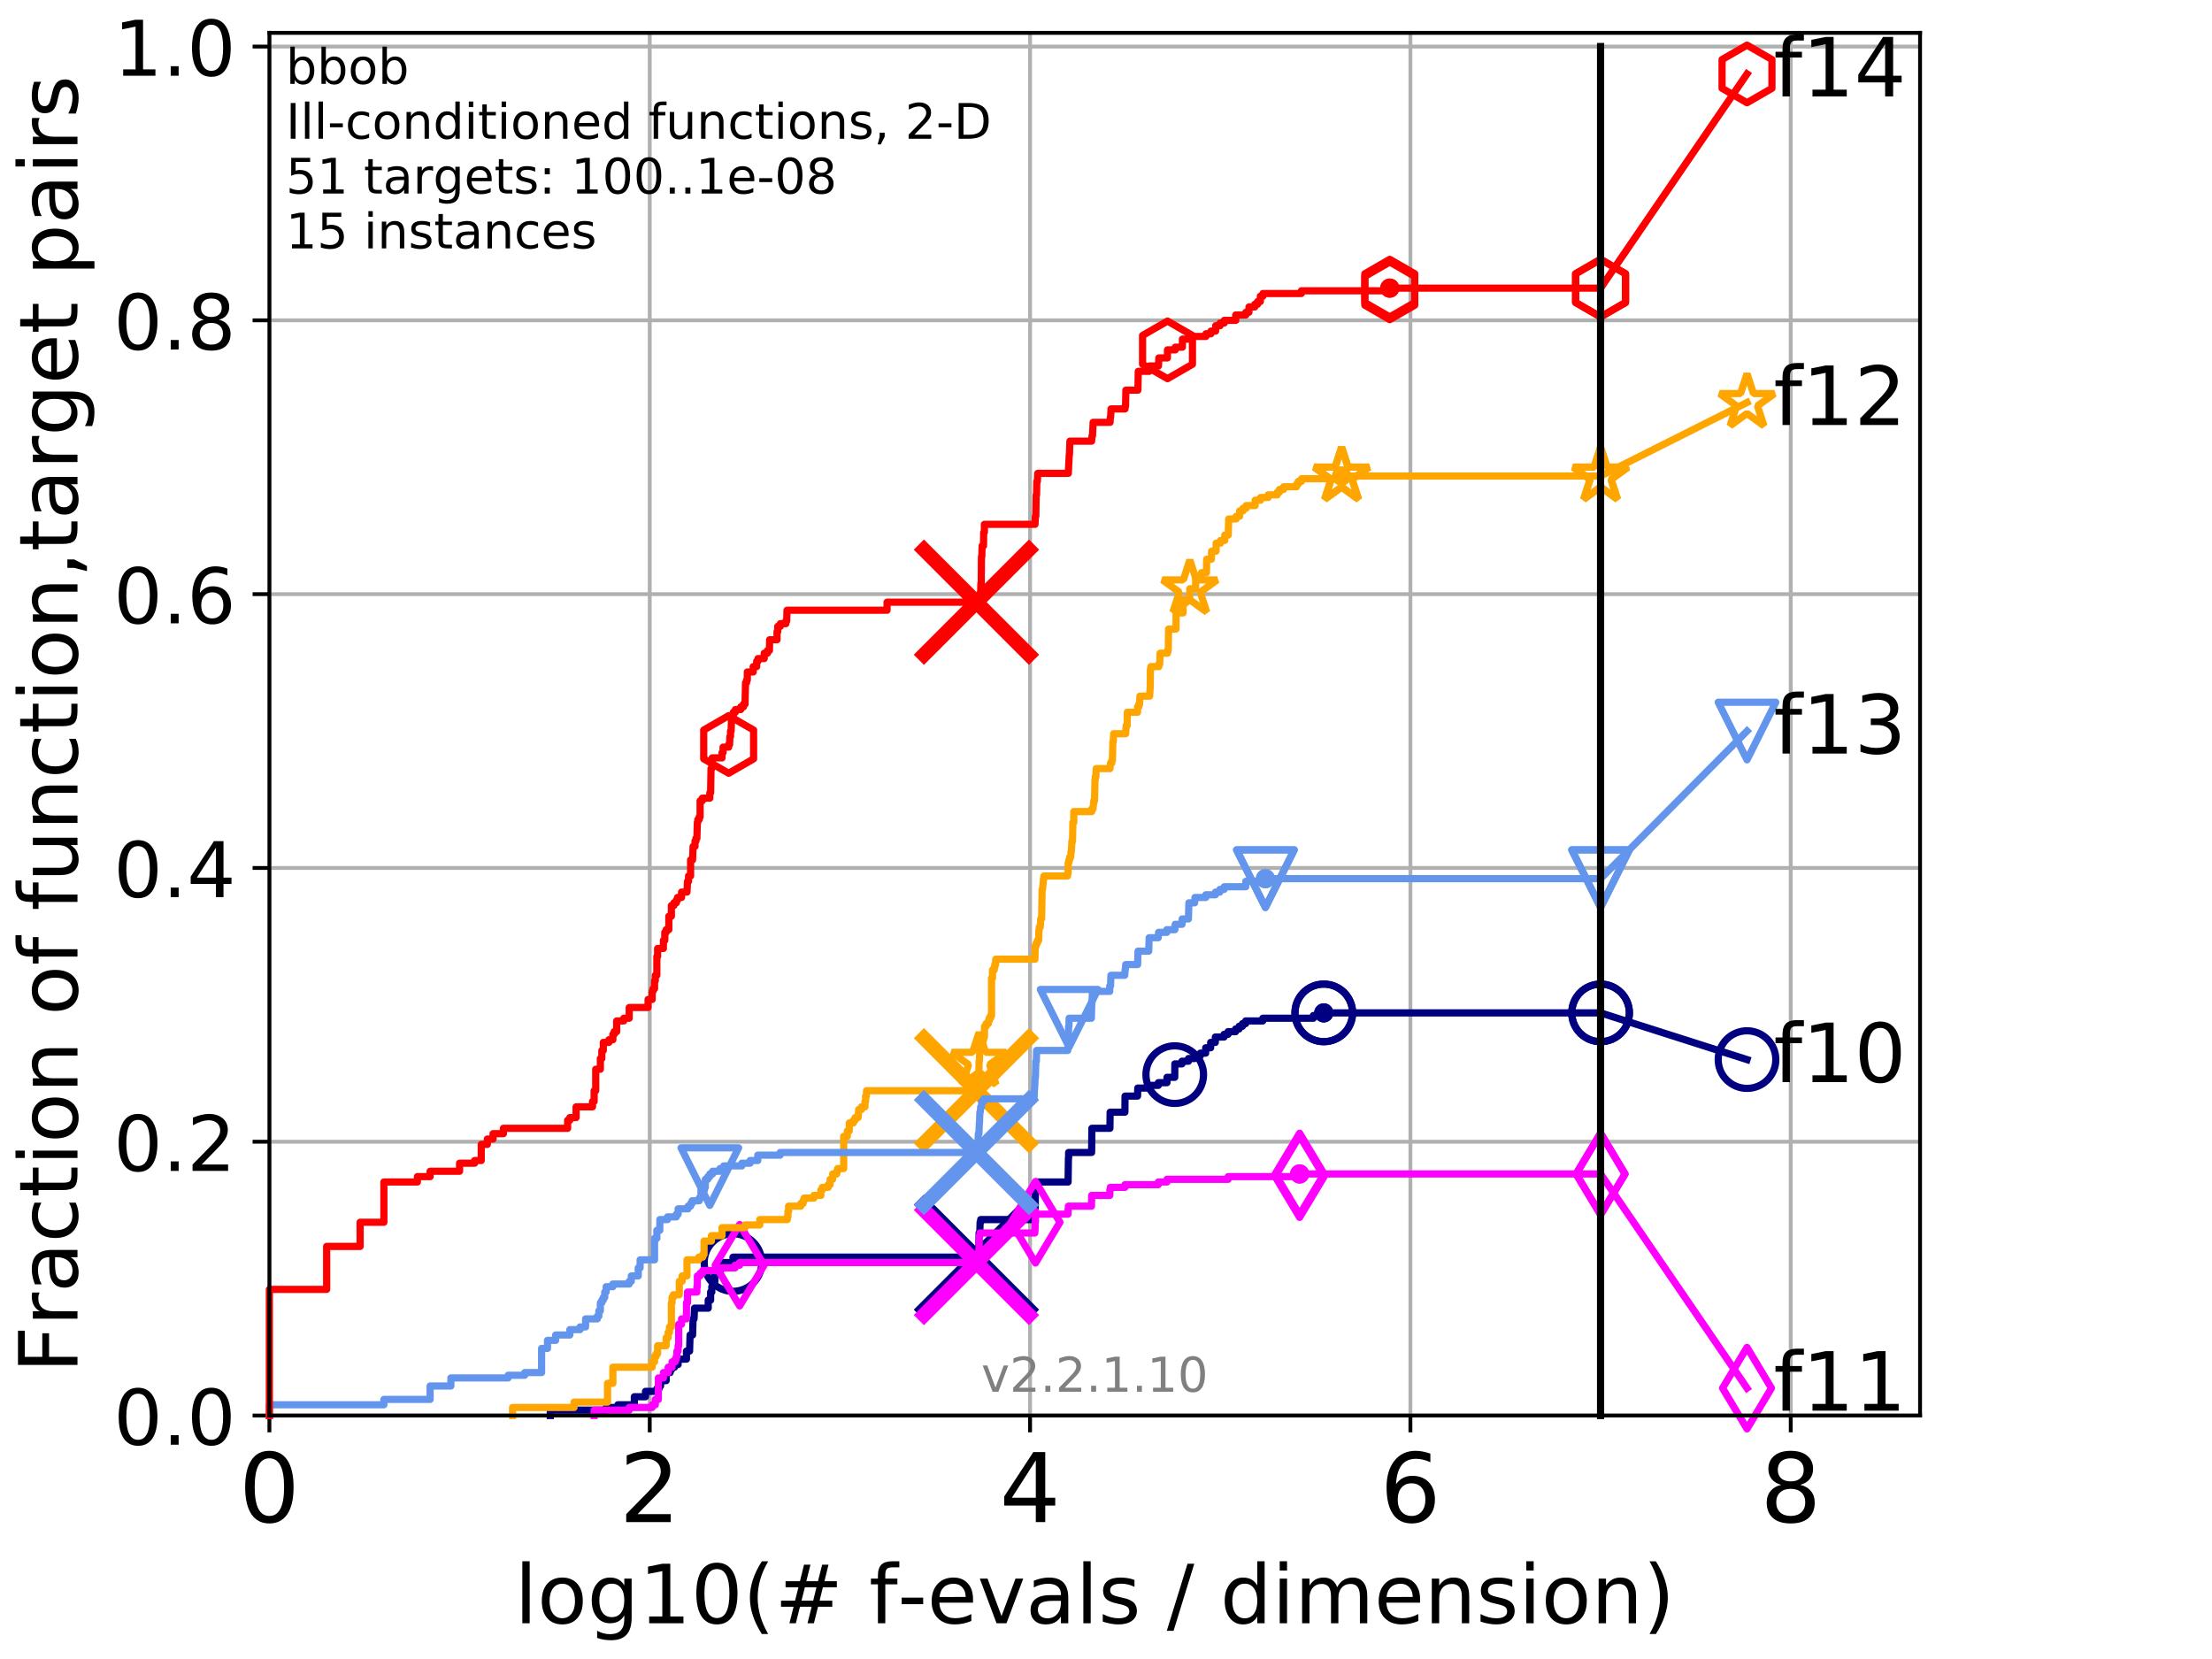 <?xml version="1.0" encoding="utf-8" standalone="no"?>
<!DOCTYPE svg PUBLIC "-//W3C//DTD SVG 1.1//EN"
  "http://www.w3.org/Graphics/SVG/1.1/DTD/svg11.dtd">
<!-- Created with matplotlib (http://matplotlib.org/) -->
<svg height="345.6pt" version="1.1" viewBox="0 0 460.8 345.6" width="460.8pt" xmlns="http://www.w3.org/2000/svg" xmlns:xlink="http://www.w3.org/1999/xlink">
 <defs>
  <style type="text/css">
*{stroke-linecap:butt;stroke-linejoin:round;}
  </style>
 </defs>
 <g id="figure_1">
  <g id="patch_1">
   <path d="M 0 345.6 
L 460.8 345.6 
L 460.8 0 
L 0 0 
z
" style="fill:#ffffff;"/>
  </g>
  <g id="axes_1">
   <g id="patch_2">
    <path d="M 56.12 294.88 
L 399.984 294.88 
L 399.984 6.845 
L 56.12 6.845 
z
" style="fill:#ffffff;"/>
   </g>
   <g id="matplotlib.axis_1">
    <g id="xtick_1">
     <g id="line2d_1">
      <path clip-path="url(#p80c1461087)" d="M 56.12 294.88 
L 56.12 6.845 
" style="fill:none;stroke:#b0b0b0;stroke-linecap:square;stroke-width:0.8;"/>
     </g>
     <g id="line2d_2">
      <defs>
       <path d="M 0 0 
L 0 3.5 
" id="m04519c7f29" style="stroke:#000000;stroke-width:0.8;"/>
      </defs>
      <g>
       <use style="stroke:#000000;stroke-width:0.8;" x="56.12" xlink:href="#m04519c7f29" y="294.88"/>
      </g>
     </g>
     <g id="text_1">
      <!-- 0 -->
      <defs>
       <path d="M 31.781 66.406 
Q 24.172 66.406 20.328 58.906 
Q 16.5 51.422 16.5 36.375 
Q 16.5 21.391 20.328 13.891 
Q 24.172 6.391 31.781 6.391 
Q 39.453 6.391 43.281 13.891 
Q 47.125 21.391 47.125 36.375 
Q 47.125 51.422 43.281 58.906 
Q 39.453 66.406 31.781 66.406 
z
M 31.781 74.219 
Q 44.047 74.219 50.516 64.516 
Q 56.984 54.828 56.984 36.375 
Q 56.984 17.969 50.516 8.266 
Q 44.047 -1.422 31.781 -1.422 
Q 19.531 -1.422 13.062 8.266 
Q 6.594 17.969 6.594 36.375 
Q 6.594 54.828 13.062 64.516 
Q 19.531 74.219 31.781 74.219 
z
" id="DejaVuSans-30"/>
      </defs>
      <g transform="translate(49.758 317.077)scale(0.2 -0.2)">
       <use xlink:href="#DejaVuSans-30"/>
      </g>
     </g>
    </g>
    <g id="xtick_2">
     <g id="line2d_3">
      <path clip-path="url(#p80c1461087)" d="M 135.351 294.88 
L 135.351 6.845 
" style="fill:none;stroke:#b0b0b0;stroke-linecap:square;stroke-width:0.8;"/>
     </g>
     <g id="line2d_4">
      <g>
       <use style="stroke:#000000;stroke-width:0.8;" x="135.351" xlink:href="#m04519c7f29" y="294.88"/>
      </g>
     </g>
     <g id="text_2">
      <!-- 2 -->
      <defs>
       <path d="M 19.188 8.297 
L 53.609 8.297 
L 53.609 0 
L 7.328 0 
L 7.328 8.297 
Q 12.938 14.109 22.625 23.891 
Q 32.328 33.688 34.812 36.531 
Q 39.547 41.844 41.422 45.531 
Q 43.312 49.219 43.312 52.781 
Q 43.312 58.594 39.234 62.25 
Q 35.156 65.922 28.609 65.922 
Q 23.969 65.922 18.812 64.312 
Q 13.672 62.703 7.812 59.422 
L 7.812 69.391 
Q 13.766 71.781 18.938 73 
Q 24.125 74.219 28.422 74.219 
Q 39.75 74.219 46.484 68.547 
Q 53.219 62.891 53.219 53.422 
Q 53.219 48.922 51.531 44.891 
Q 49.859 40.875 45.406 35.406 
Q 44.188 33.984 37.641 27.219 
Q 31.109 20.453 19.188 8.297 
z
" id="DejaVuSans-32"/>
      </defs>
      <g transform="translate(128.989 317.077)scale(0.2 -0.2)">
       <use xlink:href="#DejaVuSans-32"/>
      </g>
     </g>
    </g>
    <g id="xtick_3">
     <g id="line2d_5">
      <path clip-path="url(#p80c1461087)" d="M 214.583 294.88 
L 214.583 6.845 
" style="fill:none;stroke:#b0b0b0;stroke-linecap:square;stroke-width:0.8;"/>
     </g>
     <g id="line2d_6">
      <g>
       <use style="stroke:#000000;stroke-width:0.8;" x="214.583" xlink:href="#m04519c7f29" y="294.88"/>
      </g>
     </g>
     <g id="text_3">
      <!-- 4 -->
      <defs>
       <path d="M 37.797 64.312 
L 12.891 25.391 
L 37.797 25.391 
z
M 35.203 72.906 
L 47.609 72.906 
L 47.609 25.391 
L 58.016 25.391 
L 58.016 17.188 
L 47.609 17.188 
L 47.609 0 
L 37.797 0 
L 37.797 17.188 
L 4.891 17.188 
L 4.891 26.703 
z
" id="DejaVuSans-34"/>
      </defs>
      <g transform="translate(208.22 317.077)scale(0.2 -0.2)">
       <use xlink:href="#DejaVuSans-34"/>
      </g>
     </g>
    </g>
    <g id="xtick_4">
     <g id="line2d_7">
      <path clip-path="url(#p80c1461087)" d="M 293.814 294.88 
L 293.814 6.845 
" style="fill:none;stroke:#b0b0b0;stroke-linecap:square;stroke-width:0.8;"/>
     </g>
     <g id="line2d_8">
      <g>
       <use style="stroke:#000000;stroke-width:0.8;" x="293.814" xlink:href="#m04519c7f29" y="294.88"/>
      </g>
     </g>
     <g id="text_4">
      <!-- 6 -->
      <defs>
       <path d="M 33.016 40.375 
Q 26.375 40.375 22.484 35.828 
Q 18.609 31.297 18.609 23.391 
Q 18.609 15.531 22.484 10.953 
Q 26.375 6.391 33.016 6.391 
Q 39.656 6.391 43.531 10.953 
Q 47.406 15.531 47.406 23.391 
Q 47.406 31.297 43.531 35.828 
Q 39.656 40.375 33.016 40.375 
z
M 52.594 71.297 
L 52.594 62.312 
Q 48.875 64.062 45.094 64.984 
Q 41.312 65.922 37.594 65.922 
Q 27.828 65.922 22.672 59.328 
Q 17.531 52.734 16.797 39.406 
Q 19.672 43.656 24.016 45.922 
Q 28.375 48.188 33.594 48.188 
Q 44.578 48.188 50.953 41.516 
Q 57.328 34.859 57.328 23.391 
Q 57.328 12.156 50.688 5.359 
Q 44.047 -1.422 33.016 -1.422 
Q 20.359 -1.422 13.672 8.266 
Q 6.984 17.969 6.984 36.375 
Q 6.984 53.656 15.188 63.938 
Q 23.391 74.219 37.203 74.219 
Q 40.922 74.219 44.703 73.484 
Q 48.484 72.75 52.594 71.297 
z
" id="DejaVuSans-36"/>
      </defs>
      <g transform="translate(287.452 317.077)scale(0.2 -0.2)">
       <use xlink:href="#DejaVuSans-36"/>
      </g>
     </g>
    </g>
    <g id="xtick_5">
     <g id="line2d_9">
      <path clip-path="url(#p80c1461087)" d="M 373.045 294.88 
L 373.045 6.845 
" style="fill:none;stroke:#b0b0b0;stroke-linecap:square;stroke-width:0.8;"/>
     </g>
     <g id="line2d_10">
      <g>
       <use style="stroke:#000000;stroke-width:0.8;" x="373.045" xlink:href="#m04519c7f29" y="294.88"/>
      </g>
     </g>
     <g id="text_5">
      <!-- 8 -->
      <defs>
       <path d="M 31.781 34.625 
Q 24.75 34.625 20.719 30.859 
Q 16.703 27.094 16.703 20.516 
Q 16.703 13.922 20.719 10.156 
Q 24.75 6.391 31.781 6.391 
Q 38.812 6.391 42.859 10.172 
Q 46.922 13.969 46.922 20.516 
Q 46.922 27.094 42.891 30.859 
Q 38.875 34.625 31.781 34.625 
z
M 21.922 38.812 
Q 15.578 40.375 12.031 44.719 
Q 8.5 49.078 8.5 55.328 
Q 8.5 64.062 14.719 69.141 
Q 20.953 74.219 31.781 74.219 
Q 42.672 74.219 48.875 69.141 
Q 55.078 64.062 55.078 55.328 
Q 55.078 49.078 51.531 44.719 
Q 48 40.375 41.703 38.812 
Q 48.828 37.156 52.797 32.312 
Q 56.781 27.484 56.781 20.516 
Q 56.781 9.906 50.312 4.234 
Q 43.844 -1.422 31.781 -1.422 
Q 19.734 -1.422 13.25 4.234 
Q 6.781 9.906 6.781 20.516 
Q 6.781 27.484 10.781 32.312 
Q 14.797 37.156 21.922 38.812 
z
M 18.312 54.391 
Q 18.312 48.734 21.844 45.562 
Q 25.391 42.391 31.781 42.391 
Q 38.141 42.391 41.719 45.562 
Q 45.312 48.734 45.312 54.391 
Q 45.312 60.062 41.719 63.234 
Q 38.141 66.406 31.781 66.406 
Q 25.391 66.406 21.844 63.234 
Q 18.312 60.062 18.312 54.391 
z
" id="DejaVuSans-38"/>
      </defs>
      <g transform="translate(366.683 317.077)scale(0.2 -0.2)">
       <use xlink:href="#DejaVuSans-38"/>
      </g>
     </g>
    </g>
    <g id="text_6">
     <!-- log10(# f-evals / dimension) -->
     <defs>
      <path d="M 9.422 75.984 
L 18.406 75.984 
L 18.406 0 
L 9.422 0 
z
" id="DejaVuSans-6c"/>
      <path d="M 30.609 48.391 
Q 23.391 48.391 19.188 42.75 
Q 14.984 37.109 14.984 27.297 
Q 14.984 17.484 19.156 11.844 
Q 23.344 6.203 30.609 6.203 
Q 37.797 6.203 41.984 11.859 
Q 46.188 17.531 46.188 27.297 
Q 46.188 37.016 41.984 42.703 
Q 37.797 48.391 30.609 48.391 
z
M 30.609 56 
Q 42.328 56 49.016 48.375 
Q 55.719 40.766 55.719 27.297 
Q 55.719 13.875 49.016 6.219 
Q 42.328 -1.422 30.609 -1.422 
Q 18.844 -1.422 12.172 6.219 
Q 5.516 13.875 5.516 27.297 
Q 5.516 40.766 12.172 48.375 
Q 18.844 56 30.609 56 
z
" id="DejaVuSans-6f"/>
      <path d="M 45.406 27.984 
Q 45.406 37.75 41.375 43.109 
Q 37.359 48.484 30.078 48.484 
Q 22.859 48.484 18.828 43.109 
Q 14.797 37.75 14.797 27.984 
Q 14.797 18.266 18.828 12.891 
Q 22.859 7.516 30.078 7.516 
Q 37.359 7.516 41.375 12.891 
Q 45.406 18.266 45.406 27.984 
z
M 54.391 6.781 
Q 54.391 -7.172 48.188 -13.984 
Q 42 -20.797 29.203 -20.797 
Q 24.469 -20.797 20.266 -20.094 
Q 16.062 -19.391 12.109 -17.922 
L 12.109 -9.188 
Q 16.062 -11.328 19.922 -12.344 
Q 23.781 -13.375 27.781 -13.375 
Q 36.625 -13.375 41.016 -8.766 
Q 45.406 -4.156 45.406 5.172 
L 45.406 9.625 
Q 42.625 4.781 38.281 2.391 
Q 33.938 0 27.875 0 
Q 17.828 0 11.672 7.656 
Q 5.516 15.328 5.516 27.984 
Q 5.516 40.672 11.672 48.328 
Q 17.828 56 27.875 56 
Q 33.938 56 38.281 53.609 
Q 42.625 51.219 45.406 46.391 
L 45.406 54.688 
L 54.391 54.688 
z
" id="DejaVuSans-67"/>
      <path d="M 12.406 8.297 
L 28.516 8.297 
L 28.516 63.922 
L 10.984 60.406 
L 10.984 69.391 
L 28.422 72.906 
L 38.281 72.906 
L 38.281 8.297 
L 54.391 8.297 
L 54.391 0 
L 12.406 0 
z
" id="DejaVuSans-31"/>
      <path d="M 31 75.875 
Q 24.469 64.656 21.281 53.656 
Q 18.109 42.672 18.109 31.391 
Q 18.109 20.125 21.312 9.062 
Q 24.516 -2 31 -13.188 
L 23.188 -13.188 
Q 15.875 -1.703 12.234 9.375 
Q 8.594 20.453 8.594 31.391 
Q 8.594 42.281 12.203 53.312 
Q 15.828 64.359 23.188 75.875 
z
" id="DejaVuSans-28"/>
      <path d="M 51.125 44 
L 36.922 44 
L 32.812 27.688 
L 47.125 27.688 
z
M 43.797 71.781 
L 38.719 51.516 
L 52.984 51.516 
L 58.109 71.781 
L 65.922 71.781 
L 60.891 51.516 
L 76.125 51.516 
L 76.125 44 
L 58.984 44 
L 54.984 27.688 
L 70.516 27.688 
L 70.516 20.219 
L 53.078 20.219 
L 48 0 
L 40.188 0 
L 45.219 20.219 
L 30.906 20.219 
L 25.875 0 
L 18.016 0 
L 23.094 20.219 
L 7.719 20.219 
L 7.719 27.688 
L 24.906 27.688 
L 29 44 
L 13.281 44 
L 13.281 51.516 
L 30.906 51.516 
L 35.891 71.781 
z
" id="DejaVuSans-23"/>
      <path id="DejaVuSans-20"/>
      <path d="M 37.109 75.984 
L 37.109 68.5 
L 28.516 68.5 
Q 23.688 68.5 21.797 66.547 
Q 19.922 64.594 19.922 59.516 
L 19.922 54.688 
L 34.719 54.688 
L 34.719 47.703 
L 19.922 47.703 
L 19.922 0 
L 10.891 0 
L 10.891 47.703 
L 2.297 47.703 
L 2.297 54.688 
L 10.891 54.688 
L 10.891 58.5 
Q 10.891 67.625 15.141 71.797 
Q 19.391 75.984 28.609 75.984 
z
" id="DejaVuSans-66"/>
      <path d="M 4.891 31.391 
L 31.203 31.391 
L 31.203 23.391 
L 4.891 23.391 
z
" id="DejaVuSans-2d"/>
      <path d="M 56.203 29.594 
L 56.203 25.203 
L 14.891 25.203 
Q 15.484 15.922 20.484 11.062 
Q 25.484 6.203 34.422 6.203 
Q 39.594 6.203 44.453 7.469 
Q 49.312 8.734 54.109 11.281 
L 54.109 2.781 
Q 49.266 0.734 44.188 -0.344 
Q 39.109 -1.422 33.891 -1.422 
Q 20.797 -1.422 13.156 6.188 
Q 5.516 13.812 5.516 26.812 
Q 5.516 40.234 12.766 48.109 
Q 20.016 56 32.328 56 
Q 43.359 56 49.781 48.891 
Q 56.203 41.797 56.203 29.594 
z
M 47.219 32.234 
Q 47.125 39.594 43.094 43.984 
Q 39.062 48.391 32.422 48.391 
Q 24.906 48.391 20.391 44.141 
Q 15.875 39.891 15.188 32.172 
z
" id="DejaVuSans-65"/>
      <path d="M 2.984 54.688 
L 12.5 54.688 
L 29.594 8.797 
L 46.688 54.688 
L 56.203 54.688 
L 35.688 0 
L 23.484 0 
z
" id="DejaVuSans-76"/>
      <path d="M 34.281 27.484 
Q 23.391 27.484 19.188 25 
Q 14.984 22.516 14.984 16.5 
Q 14.984 11.719 18.141 8.906 
Q 21.297 6.109 26.703 6.109 
Q 34.188 6.109 38.703 11.406 
Q 43.219 16.703 43.219 25.484 
L 43.219 27.484 
z
M 52.203 31.203 
L 52.203 0 
L 43.219 0 
L 43.219 8.297 
Q 40.141 3.328 35.547 0.953 
Q 30.953 -1.422 24.312 -1.422 
Q 15.922 -1.422 10.953 3.297 
Q 6 8.016 6 15.922 
Q 6 25.141 12.172 29.828 
Q 18.359 34.516 30.609 34.516 
L 43.219 34.516 
L 43.219 35.406 
Q 43.219 41.609 39.141 45 
Q 35.062 48.391 27.688 48.391 
Q 23 48.391 18.547 47.266 
Q 14.109 46.141 10.016 43.891 
L 10.016 52.203 
Q 14.938 54.109 19.578 55.047 
Q 24.219 56 28.609 56 
Q 40.484 56 46.344 49.844 
Q 52.203 43.703 52.203 31.203 
z
" id="DejaVuSans-61"/>
      <path d="M 44.281 53.078 
L 44.281 44.578 
Q 40.484 46.531 36.375 47.5 
Q 32.281 48.484 27.875 48.484 
Q 21.188 48.484 17.844 46.438 
Q 14.5 44.391 14.5 40.281 
Q 14.5 37.156 16.891 35.375 
Q 19.281 33.594 26.516 31.984 
L 29.594 31.297 
Q 39.156 29.25 43.188 25.516 
Q 47.219 21.781 47.219 15.094 
Q 47.219 7.469 41.188 3.016 
Q 35.156 -1.422 24.609 -1.422 
Q 20.219 -1.422 15.453 -0.562 
Q 10.688 0.297 5.422 2 
L 5.422 11.281 
Q 10.406 8.688 15.234 7.391 
Q 20.062 6.109 24.812 6.109 
Q 31.156 6.109 34.562 8.281 
Q 37.984 10.453 37.984 14.406 
Q 37.984 18.062 35.516 20.016 
Q 33.062 21.969 24.703 23.781 
L 21.578 24.516 
Q 13.234 26.266 9.516 29.906 
Q 5.812 33.547 5.812 39.891 
Q 5.812 47.609 11.281 51.797 
Q 16.75 56 26.812 56 
Q 31.781 56 36.172 55.266 
Q 40.578 54.547 44.281 53.078 
z
" id="DejaVuSans-73"/>
      <path d="M 25.391 72.906 
L 33.688 72.906 
L 8.297 -9.281 
L 0 -9.281 
z
" id="DejaVuSans-2f"/>
      <path d="M 45.406 46.391 
L 45.406 75.984 
L 54.391 75.984 
L 54.391 0 
L 45.406 0 
L 45.406 8.203 
Q 42.578 3.328 38.25 0.953 
Q 33.938 -1.422 27.875 -1.422 
Q 17.969 -1.422 11.734 6.484 
Q 5.516 14.406 5.516 27.297 
Q 5.516 40.188 11.734 48.094 
Q 17.969 56 27.875 56 
Q 33.938 56 38.25 53.625 
Q 42.578 51.266 45.406 46.391 
z
M 14.797 27.297 
Q 14.797 17.391 18.875 11.75 
Q 22.953 6.109 30.078 6.109 
Q 37.203 6.109 41.297 11.75 
Q 45.406 17.391 45.406 27.297 
Q 45.406 37.203 41.297 42.844 
Q 37.203 48.484 30.078 48.484 
Q 22.953 48.484 18.875 42.844 
Q 14.797 37.203 14.797 27.297 
z
" id="DejaVuSans-64"/>
      <path d="M 9.422 54.688 
L 18.406 54.688 
L 18.406 0 
L 9.422 0 
z
M 9.422 75.984 
L 18.406 75.984 
L 18.406 64.594 
L 9.422 64.594 
z
" id="DejaVuSans-69"/>
      <path d="M 52 44.188 
Q 55.375 50.25 60.062 53.125 
Q 64.75 56 71.094 56 
Q 79.641 56 84.281 50.016 
Q 88.922 44.047 88.922 33.016 
L 88.922 0 
L 79.891 0 
L 79.891 32.719 
Q 79.891 40.578 77.094 44.375 
Q 74.312 48.188 68.609 48.188 
Q 61.625 48.188 57.562 43.547 
Q 53.516 38.922 53.516 30.906 
L 53.516 0 
L 44.484 0 
L 44.484 32.719 
Q 44.484 40.625 41.703 44.406 
Q 38.922 48.188 33.109 48.188 
Q 26.219 48.188 22.156 43.531 
Q 18.109 38.875 18.109 30.906 
L 18.109 0 
L 9.078 0 
L 9.078 54.688 
L 18.109 54.688 
L 18.109 46.188 
Q 21.188 51.219 25.484 53.609 
Q 29.781 56 35.688 56 
Q 41.656 56 45.828 52.969 
Q 50 49.953 52 44.188 
z
" id="DejaVuSans-6d"/>
      <path d="M 54.891 33.016 
L 54.891 0 
L 45.906 0 
L 45.906 32.719 
Q 45.906 40.484 42.875 44.328 
Q 39.844 48.188 33.797 48.188 
Q 26.516 48.188 22.312 43.547 
Q 18.109 38.922 18.109 30.906 
L 18.109 0 
L 9.078 0 
L 9.078 54.688 
L 18.109 54.688 
L 18.109 46.188 
Q 21.344 51.125 25.703 53.562 
Q 30.078 56 35.797 56 
Q 45.219 56 50.047 50.172 
Q 54.891 44.344 54.891 33.016 
z
" id="DejaVuSans-6e"/>
      <path d="M 8.016 75.875 
L 15.828 75.875 
Q 23.141 64.359 26.781 53.312 
Q 30.422 42.281 30.422 31.391 
Q 30.422 20.453 26.781 9.375 
Q 23.141 -1.703 15.828 -13.188 
L 8.016 -13.188 
Q 14.5 -2 17.703 9.062 
Q 20.906 20.125 20.906 31.391 
Q 20.906 42.672 17.703 53.656 
Q 14.5 64.656 8.016 75.875 
z
" id="DejaVuSans-29"/>
     </defs>
     <g transform="translate(107.211 338.154)scale(0.17 -0.17)">
      <use xlink:href="#DejaVuSans-6c"/>
      <use x="27.783" xlink:href="#DejaVuSans-6f"/>
      <use x="88.965" xlink:href="#DejaVuSans-67"/>
      <use x="152.441" xlink:href="#DejaVuSans-31"/>
      <use x="216.064" xlink:href="#DejaVuSans-30"/>
      <use x="279.688" xlink:href="#DejaVuSans-28"/>
      <use x="318.701" xlink:href="#DejaVuSans-23"/>
      <use x="402.49" xlink:href="#DejaVuSans-20"/>
      <use x="434.277" xlink:href="#DejaVuSans-66"/>
      <use x="469.404" xlink:href="#DejaVuSans-2d"/>
      <use x="505.488" xlink:href="#DejaVuSans-65"/>
      <use x="567.012" xlink:href="#DejaVuSans-76"/>
      <use x="626.191" xlink:href="#DejaVuSans-61"/>
      <use x="687.471" xlink:href="#DejaVuSans-6c"/>
      <use x="715.254" xlink:href="#DejaVuSans-73"/>
      <use x="767.354" xlink:href="#DejaVuSans-20"/>
      <use x="799.141" xlink:href="#DejaVuSans-2f"/>
      <use x="832.832" xlink:href="#DejaVuSans-20"/>
      <use x="864.619" xlink:href="#DejaVuSans-64"/>
      <use x="928.096" xlink:href="#DejaVuSans-69"/>
      <use x="955.879" xlink:href="#DejaVuSans-6d"/>
      <use x="1053.291" xlink:href="#DejaVuSans-65"/>
      <use x="1114.814" xlink:href="#DejaVuSans-6e"/>
      <use x="1178.193" xlink:href="#DejaVuSans-73"/>
      <use x="1230.293" xlink:href="#DejaVuSans-69"/>
      <use x="1258.076" xlink:href="#DejaVuSans-6f"/>
      <use x="1319.258" xlink:href="#DejaVuSans-6e"/>
      <use x="1382.637" xlink:href="#DejaVuSans-29"/>
     </g>
    </g>
   </g>
   <g id="matplotlib.axis_2">
    <g id="ytick_1">
     <g id="line2d_11">
      <path clip-path="url(#p80c1461087)" d="M 56.12 294.88 
L 399.984 294.88 
" style="fill:none;stroke:#b0b0b0;stroke-linecap:square;stroke-width:0.8;"/>
     </g>
     <g id="line2d_12">
      <defs>
       <path d="M 0 0 
L -3.5 0 
" id="m1f291c5bc6" style="stroke:#000000;stroke-width:0.8;"/>
      </defs>
      <g>
       <use style="stroke:#000000;stroke-width:0.8;" x="56.12" xlink:href="#m1f291c5bc6" y="294.88"/>
      </g>
     </g>
     <g id="text_7">
      <!-- 0.0 -->
      <defs>
       <path d="M 10.688 12.406 
L 21 12.406 
L 21 0 
L 10.688 0 
z
" id="DejaVuSans-2e"/>
      </defs>
      <g transform="translate(23.675 300.959)scale(0.16 -0.16)">
       <use xlink:href="#DejaVuSans-30"/>
       <use x="63.623" xlink:href="#DejaVuSans-2e"/>
       <use x="95.41" xlink:href="#DejaVuSans-30"/>
      </g>
     </g>
    </g>
    <g id="ytick_2">
     <g id="line2d_13">
      <path clip-path="url(#p80c1461087)" d="M 56.12 237.843 
L 399.984 237.843 
" style="fill:none;stroke:#b0b0b0;stroke-linecap:square;stroke-width:0.8;"/>
     </g>
     <g id="line2d_14">
      <g>
       <use style="stroke:#000000;stroke-width:0.8;" x="56.12" xlink:href="#m1f291c5bc6" y="237.843"/>
      </g>
     </g>
     <g id="text_8">
      <!-- 0.2 -->
      <g transform="translate(23.675 243.922)scale(0.16 -0.16)">
       <use xlink:href="#DejaVuSans-30"/>
       <use x="63.623" xlink:href="#DejaVuSans-2e"/>
       <use x="95.41" xlink:href="#DejaVuSans-32"/>
      </g>
     </g>
    </g>
    <g id="ytick_3">
     <g id="line2d_15">
      <path clip-path="url(#p80c1461087)" d="M 56.12 180.807 
L 399.984 180.807 
" style="fill:none;stroke:#b0b0b0;stroke-linecap:square;stroke-width:0.8;"/>
     </g>
     <g id="line2d_16">
      <g>
       <use style="stroke:#000000;stroke-width:0.8;" x="56.12" xlink:href="#m1f291c5bc6" y="180.807"/>
      </g>
     </g>
     <g id="text_9">
      <!-- 0.4 -->
      <g transform="translate(23.675 186.886)scale(0.16 -0.16)">
       <use xlink:href="#DejaVuSans-30"/>
       <use x="63.623" xlink:href="#DejaVuSans-2e"/>
       <use x="95.41" xlink:href="#DejaVuSans-34"/>
      </g>
     </g>
    </g>
    <g id="ytick_4">
     <g id="line2d_17">
      <path clip-path="url(#p80c1461087)" d="M 56.12 123.77 
L 399.984 123.77 
" style="fill:none;stroke:#b0b0b0;stroke-linecap:square;stroke-width:0.8;"/>
     </g>
     <g id="line2d_18">
      <g>
       <use style="stroke:#000000;stroke-width:0.8;" x="56.12" xlink:href="#m1f291c5bc6" y="123.77"/>
      </g>
     </g>
     <g id="text_10">
      <!-- 0.6 -->
      <g transform="translate(23.675 129.849)scale(0.16 -0.16)">
       <use xlink:href="#DejaVuSans-30"/>
       <use x="63.623" xlink:href="#DejaVuSans-2e"/>
       <use x="95.41" xlink:href="#DejaVuSans-36"/>
      </g>
     </g>
    </g>
    <g id="ytick_5">
     <g id="line2d_19">
      <path clip-path="url(#p80c1461087)" d="M 56.12 66.734 
L 399.984 66.734 
" style="fill:none;stroke:#b0b0b0;stroke-linecap:square;stroke-width:0.8;"/>
     </g>
     <g id="line2d_20">
      <g>
       <use style="stroke:#000000;stroke-width:0.8;" x="56.12" xlink:href="#m1f291c5bc6" y="66.734"/>
      </g>
     </g>
     <g id="text_11">
      <!-- 0.8 -->
      <g transform="translate(23.675 72.812)scale(0.16 -0.16)">
       <use xlink:href="#DejaVuSans-30"/>
       <use x="63.623" xlink:href="#DejaVuSans-2e"/>
       <use x="95.41" xlink:href="#DejaVuSans-38"/>
      </g>
     </g>
    </g>
    <g id="ytick_6">
     <g id="line2d_21">
      <path clip-path="url(#p80c1461087)" d="M 56.12 9.697 
L 399.984 9.697 
" style="fill:none;stroke:#b0b0b0;stroke-linecap:square;stroke-width:0.8;"/>
     </g>
     <g id="line2d_22">
      <g>
       <use style="stroke:#000000;stroke-width:0.8;" x="56.12" xlink:href="#m1f291c5bc6" y="9.697"/>
      </g>
     </g>
     <g id="text_12">
      <!-- 1.0 -->
      <g transform="translate(23.675 15.776)scale(0.16 -0.16)">
       <use xlink:href="#DejaVuSans-31"/>
       <use x="63.623" xlink:href="#DejaVuSans-2e"/>
       <use x="95.41" xlink:href="#DejaVuSans-30"/>
      </g>
     </g>
    </g>
    <g id="text_13">
     <!-- Fraction of function,target pairs -->
     <defs>
      <path d="M 9.812 72.906 
L 51.703 72.906 
L 51.703 64.594 
L 19.672 64.594 
L 19.672 43.109 
L 48.578 43.109 
L 48.578 34.812 
L 19.672 34.812 
L 19.672 0 
L 9.812 0 
z
" id="DejaVuSans-46"/>
      <path d="M 41.109 46.297 
Q 39.594 47.172 37.812 47.578 
Q 36.031 48 33.891 48 
Q 26.266 48 22.188 43.047 
Q 18.109 38.094 18.109 28.812 
L 18.109 0 
L 9.078 0 
L 9.078 54.688 
L 18.109 54.688 
L 18.109 46.188 
Q 20.953 51.172 25.484 53.578 
Q 30.031 56 36.531 56 
Q 37.453 56 38.578 55.875 
Q 39.703 55.766 41.062 55.516 
z
" id="DejaVuSans-72"/>
      <path d="M 48.781 52.594 
L 48.781 44.188 
Q 44.969 46.297 41.141 47.344 
Q 37.312 48.391 33.406 48.391 
Q 24.656 48.391 19.812 42.844 
Q 14.984 37.312 14.984 27.297 
Q 14.984 17.281 19.812 11.734 
Q 24.656 6.203 33.406 6.203 
Q 37.312 6.203 41.141 7.25 
Q 44.969 8.297 48.781 10.406 
L 48.781 2.094 
Q 45.016 0.344 40.984 -0.531 
Q 36.969 -1.422 32.422 -1.422 
Q 20.062 -1.422 12.781 6.344 
Q 5.516 14.109 5.516 27.297 
Q 5.516 40.672 12.859 48.328 
Q 20.219 56 33.016 56 
Q 37.156 56 41.109 55.141 
Q 45.062 54.297 48.781 52.594 
z
" id="DejaVuSans-63"/>
      <path d="M 18.312 70.219 
L 18.312 54.688 
L 36.812 54.688 
L 36.812 47.703 
L 18.312 47.703 
L 18.312 18.016 
Q 18.312 11.328 20.141 9.422 
Q 21.969 7.516 27.594 7.516 
L 36.812 7.516 
L 36.812 0 
L 27.594 0 
Q 17.188 0 13.234 3.875 
Q 9.281 7.766 9.281 18.016 
L 9.281 47.703 
L 2.688 47.703 
L 2.688 54.688 
L 9.281 54.688 
L 9.281 70.219 
z
" id="DejaVuSans-74"/>
      <path d="M 8.5 21.578 
L 8.5 54.688 
L 17.484 54.688 
L 17.484 21.922 
Q 17.484 14.156 20.5 10.266 
Q 23.531 6.391 29.594 6.391 
Q 36.859 6.391 41.078 11.031 
Q 45.312 15.672 45.312 23.688 
L 45.312 54.688 
L 54.297 54.688 
L 54.297 0 
L 45.312 0 
L 45.312 8.406 
Q 42.047 3.422 37.719 1 
Q 33.406 -1.422 27.688 -1.422 
Q 18.266 -1.422 13.375 4.438 
Q 8.5 10.297 8.5 21.578 
z
M 31.109 56 
z
" id="DejaVuSans-75"/>
      <path d="M 11.719 12.406 
L 22.016 12.406 
L 22.016 4 
L 14.016 -11.625 
L 7.719 -11.625 
L 11.719 4 
z
" id="DejaVuSans-2c"/>
      <path d="M 18.109 8.203 
L 18.109 -20.797 
L 9.078 -20.797 
L 9.078 54.688 
L 18.109 54.688 
L 18.109 46.391 
Q 20.953 51.266 25.266 53.625 
Q 29.594 56 35.594 56 
Q 45.562 56 51.781 48.094 
Q 58.016 40.188 58.016 27.297 
Q 58.016 14.406 51.781 6.484 
Q 45.562 -1.422 35.594 -1.422 
Q 29.594 -1.422 25.266 0.953 
Q 20.953 3.328 18.109 8.203 
z
M 48.688 27.297 
Q 48.688 37.203 44.609 42.844 
Q 40.531 48.484 33.406 48.484 
Q 26.266 48.484 22.188 42.844 
Q 18.109 37.203 18.109 27.297 
Q 18.109 17.391 22.188 11.75 
Q 26.266 6.109 33.406 6.109 
Q 40.531 6.109 44.609 11.75 
Q 48.688 17.391 48.688 27.297 
z
" id="DejaVuSans-70"/>
     </defs>
     <g transform="translate(16.14 286.002)rotate(-90)scale(0.17 -0.17)">
      <use xlink:href="#DejaVuSans-46"/>
      <use x="57.41" xlink:href="#DejaVuSans-72"/>
      <use x="98.523" xlink:href="#DejaVuSans-61"/>
      <use x="159.803" xlink:href="#DejaVuSans-63"/>
      <use x="214.783" xlink:href="#DejaVuSans-74"/>
      <use x="253.992" xlink:href="#DejaVuSans-69"/>
      <use x="281.775" xlink:href="#DejaVuSans-6f"/>
      <use x="342.957" xlink:href="#DejaVuSans-6e"/>
      <use x="406.336" xlink:href="#DejaVuSans-20"/>
      <use x="438.123" xlink:href="#DejaVuSans-6f"/>
      <use x="499.305" xlink:href="#DejaVuSans-66"/>
      <use x="534.51" xlink:href="#DejaVuSans-20"/>
      <use x="566.297" xlink:href="#DejaVuSans-66"/>
      <use x="601.502" xlink:href="#DejaVuSans-75"/>
      <use x="664.881" xlink:href="#DejaVuSans-6e"/>
      <use x="728.26" xlink:href="#DejaVuSans-63"/>
      <use x="783.24" xlink:href="#DejaVuSans-74"/>
      <use x="822.449" xlink:href="#DejaVuSans-69"/>
      <use x="850.232" xlink:href="#DejaVuSans-6f"/>
      <use x="911.414" xlink:href="#DejaVuSans-6e"/>
      <use x="974.793" xlink:href="#DejaVuSans-2c"/>
      <use x="1006.58" xlink:href="#DejaVuSans-74"/>
      <use x="1045.789" xlink:href="#DejaVuSans-61"/>
      <use x="1107.068" xlink:href="#DejaVuSans-72"/>
      <use x="1148.166" xlink:href="#DejaVuSans-67"/>
      <use x="1211.643" xlink:href="#DejaVuSans-65"/>
      <use x="1273.166" xlink:href="#DejaVuSans-74"/>
      <use x="1312.375" xlink:href="#DejaVuSans-20"/>
      <use x="1344.162" xlink:href="#DejaVuSans-70"/>
      <use x="1407.639" xlink:href="#DejaVuSans-61"/>
      <use x="1468.918" xlink:href="#DejaVuSans-69"/>
      <use x="1496.701" xlink:href="#DejaVuSans-72"/>
      <use x="1537.814" xlink:href="#DejaVuSans-73"/>
     </g>
    </g>
   </g>
   <g id="line2d_23">
    <defs>
     <path d="M 0 1.5 
C 0.398 1.5 0.779 1.342 1.061 1.061 
C 1.342 0.779 1.5 0.398 1.5 0 
C 1.5 -0.398 1.342 -0.779 1.061 -1.061 
C 0.779 -1.342 0.398 -1.5 0 -1.5 
C -0.398 -1.5 -0.779 -1.342 -1.061 -1.061 
C -1.342 -0.779 -1.5 -0.398 -1.5 0 
C -1.5 0.398 -1.342 0.779 -1.061 1.061 
C -0.779 1.342 -0.398 1.5 0 1.5 
z
" id="m88758f6a8c" style="stroke:#000080;"/>
    </defs>
    <g>
     <use style="fill:#000080;stroke:#000080;" x="275.766" xlink:href="#m88758f6a8c" y="211.003"/>
     <use style="fill:#000080;stroke:#000080;" x="275.766" xlink:href="#m88758f6a8c" y="211.003"/>
    </g>
   </g>
   <g id="line2d_24">
    <path d="M 114.637 294.88 
L 114.637 293.762 
L 126.273 293.762 
L 126.273 293.202 
L 128.716 293.202 
L 128.716 292.643 
L 132.146 292.643 
L 132.146 290.966 
L 134.469 290.966 
L 134.469 289.847 
L 136.834 289.847 
L 136.834 289.288 
L 137.301 289.288 
L 137.301 288.729 
L 137.606 288.729 
L 137.606 287.611 
L 138.773 287.611 
L 138.773 285.933 
L 139.599 285.933 
L 139.599 285.374 
L 139.865 285.374 
L 139.865 284.815 
L 140.515 284.815 
L 140.515 284.256 
L 141.263 284.256 
L 141.263 283.137 
L 143.002 283.137 
L 143.002 281.46 
L 143.651 281.46 
L 143.757 278.105 
L 144.277 278.105 
L 144.379 274.749 
L 144.582 274.749 
L 144.682 272.513 
L 147.533 272.513 
L 147.533 270.835 
L 148.034 270.835 
L 148.034 269.158 
L 148.279 269.158 
L 148.279 268.039 
L 148.441 268.039 
L 148.521 266.921 
L 148.917 266.921 
L 148.917 265.243 
L 149.904 265.243 
L 149.904 264.684 
L 150.124 264.684 
L 150.124 263.007 
L 152.693 263.007 
L 152.693 261.888 
L 203.873 261.888 
L 203.962 256.856 
L 204.108 256.856 
L 204.175 254.619 
L 204.294 254.619 
L 204.294 254.06 
L 215.614 254.06 
L 215.724 246.231 
L 222.5 246.231 
L 222.573 241.199 
L 222.614 241.199 
L 222.614 240.08 
L 227.404 240.08 
L 227.459 235.048 
L 231.216 235.048 
L 231.259 231.692 
L 234.334 231.692 
L 234.37 228.337 
L 236.969 228.337 
L 237.022 226.66 
L 239.303 226.66 
L 239.303 226.101 
L 241.304 226.101 
L 241.304 225.541 
L 243.1 225.541 
L 243.108 224.423 
L 244.72 224.423 
L 244.74 221.627 
L 246.225 221.627 
L 246.225 221.068 
L 247.587 221.068 
L 247.587 220.509 
L 248.875 220.509 
L 248.875 219.95 
L 250.053 219.95 
L 250.053 219.39 
L 251.16 219.39 
L 251.165 218.272 
L 252.201 218.272 
L 252.201 217.154 
L 253.174 217.154 
L 253.174 216.035 
L 254.991 216.035 
L 254.991 215.476 
L 255.822 215.476 
L 255.822 214.917 
L 257.391 214.917 
L 257.391 214.358 
L 258.122 214.358 
L 258.122 213.799 
L 258.823 213.799 
L 258.823 213.239 
L 259.496 213.239 
L 259.496 212.68 
L 263.059 212.68 
L 263.059 212.121 
L 273.58 212.121 
L 273.58 211.562 
L 275.766 211.562 
L 275.766 211.003 
L 333.43 211.003 
L 333.43 211.003 
" style="fill:none;stroke:#000080;stroke-linecap:square;stroke-width:1.5;"/>
   </g>
   <g id="line2d_25">
    <defs>
     <path d="M 0 6 
C 1.591 6 3.117 5.368 4.243 4.243 
C 5.368 3.117 6 1.591 6 0 
C 6 -1.591 5.368 -3.117 4.243 -4.243 
C 3.117 -5.368 1.591 -6 0 -6 
C -1.591 -6 -3.117 -5.368 -4.243 -4.243 
C -5.368 -3.117 -6 -1.591 -6 0 
C -6 1.591 -5.368 3.117 -4.243 4.243 
C -3.117 5.368 -1.591 6 0 6 
z
" id="m341eff17f6" style="stroke:#000080;stroke-width:1.5;"/>
    </defs>
    <g>
     <use style="fill-opacity:0;stroke:#000080;stroke-width:1.5;" x="152.693" xlink:href="#m341eff17f6" y="263.007"/>
     <use style="fill-opacity:0;stroke:#000080;stroke-width:1.5;" x="244.72" xlink:href="#m341eff17f6" y="223.864"/>
     <use style="fill-opacity:0;stroke:#000080;stroke-width:1.5;" x="275.766" xlink:href="#m341eff17f6" y="211.003"/>
     <use style="fill-opacity:0;stroke:#000080;stroke-width:1.5;" x="275.766" xlink:href="#m341eff17f6" y="211.003"/>
     <use style="fill-opacity:0;stroke:#000080;stroke-width:1.5;" x="333.43" xlink:href="#m341eff17f6" y="211.003"/>
    </g>
   </g>
   <g id="line2d_26">
    <path style="fill:none;stroke:#000080;stroke-linecap:square;stroke-width:1.5;"/>
    <g/>
   </g>
   <g id="line2d_27">
    <path clip-path="url(#p80c1461087)" d="M 203.414 261.888 
" style="fill:none;stroke:#000080;stroke-linecap:square;stroke-width:1.5;"/>
    <defs>
     <path d="M -12 12 
L 12 -12 
M -12 -12 
L 12 12 
" id="m0c6ca4d9d3" style="stroke:#000080;stroke-width:3;"/>
    </defs>
    <g clip-path="url(#p80c1461087)">
     <use style="fill:#000080;stroke:#000080;stroke-width:3;" x="203.414" xlink:href="#m0c6ca4d9d3" y="261.888"/>
    </g>
   </g>
   <g id="line2d_28">
    <defs>
     <path d="M 0 1.5 
C 0.398 1.5 0.779 1.342 1.061 1.061 
C 1.342 0.779 1.5 0.398 1.5 0 
C 1.5 -0.398 1.342 -0.779 1.061 -1.061 
C 0.779 -1.342 0.398 -1.5 0 -1.5 
C -0.398 -1.5 -0.779 -1.342 -1.061 -1.061 
C -1.342 -0.779 -1.5 -0.398 -1.5 0 
C -1.5 0.398 -1.342 0.779 -1.061 1.061 
C -0.779 1.342 -0.398 1.5 0 1.5 
z
" id="m8f5de2c503" style="stroke:#ff00ff;"/>
    </defs>
    <g>
     <use style="fill:#ff00ff;stroke:#ff00ff;" x="270.735" xlink:href="#m8f5de2c503" y="244.554"/>
     <use style="fill:#ff00ff;stroke:#ff00ff;" x="270.735" xlink:href="#m8f5de2c503" y="244.554"/>
    </g>
   </g>
   <g id="line2d_29">
    <path d="M 123.767 294.88 
L 123.767 293.762 
L 131.077 293.762 
L 131.077 293.202 
L 135.86 293.202 
L 135.86 292.643 
L 136.515 292.643 
L 136.515 291.525 
L 137.147 291.525 
L 137.147 287.051 
L 138.199 287.051 
L 138.199 285.933 
L 139.19 285.933 
L 139.19 284.815 
L 139.997 284.815 
L 139.997 283.696 
L 140.642 283.696 
L 140.642 283.137 
L 140.893 283.137 
L 140.893 282.578 
L 141.017 282.578 
L 141.017 281.46 
L 141.263 281.46 
L 141.263 280.341 
L 141.384 280.341 
L 141.384 275.868 
L 141.98 275.868 
L 141.98 274.749 
L 143.002 274.749 
L 143.002 271.394 
L 143.221 271.394 
L 143.221 269.158 
L 145.175 269.158 
L 145.175 268.039 
L 145.272 268.039 
L 145.272 265.803 
L 145.842 265.803 
L 145.842 265.243 
L 146.394 265.243 
L 146.394 264.684 
L 149.531 264.684 
L 149.531 264.125 
L 153.127 264.125 
L 153.127 263.566 
L 154.08 263.566 
L 154.08 263.007 
L 203.582 263.007 
L 203.582 262.447 
L 203.763 262.447 
L 203.763 261.888 
L 203.776 261.888 
L 203.776 261.329 
L 203.866 261.329 
L 203.866 260.77 
L 203.921 260.77 
L 203.921 260.211 
L 203.972 260.211 
L 203.972 259.092 
L 203.978 259.092 
L 203.978 258.533 
L 204.007 258.533 
L 204.007 257.974 
L 204.029 257.974 
L 204.029 257.415 
L 204.149 257.415 
L 204.149 256.856 
L 215.572 256.856 
L 215.572 256.296 
L 215.624 256.296 
L 215.624 255.737 
L 215.639 255.737 
L 215.639 255.178 
L 215.64 255.178 
L 215.64 254.619 
L 215.711 254.619 
L 215.711 252.941 
L 222.478 252.941 
L 222.478 252.382 
L 222.506 252.382 
L 222.506 251.823 
L 222.564 251.823 
L 222.564 251.264 
L 227.38 251.264 
L 227.38 250.705 
L 227.382 250.705 
L 227.382 250.145 
L 227.406 250.145 
L 227.406 249.586 
L 227.408 249.586 
L 227.408 249.027 
L 231.198 249.027 
L 231.198 247.909 
L 231.299 247.909 
L 231.299 247.35 
L 234.345 247.35 
L 234.345 246.79 
L 241.301 246.79 
L 241.301 246.231 
L 243.105 246.231 
L 243.105 245.672 
L 255.842 245.672 
L 255.842 245.113 
L 270.735 245.113 
L 270.735 244.554 
L 333.43 244.554 
" style="fill:none;stroke:#ff00ff;stroke-linecap:square;stroke-width:1.5;"/>
   </g>
   <g id="line2d_30">
    <defs>
     <path d="M -0 8.485 
L 5.091 0 
L 0 -8.485 
L -5.091 -0 
z
" id="m07e9e77a6b" style="stroke:#ff00ff;stroke-linejoin:miter;stroke-width:1.5;"/>
    </defs>
    <g>
     <use style="fill-opacity:0;stroke:#ff00ff;stroke-linejoin:miter;stroke-width:1.5;" x="154.08" xlink:href="#m07e9e77a6b" y="263.566"/>
     <use style="fill-opacity:0;stroke:#ff00ff;stroke-linejoin:miter;stroke-width:1.5;" x="215.711" xlink:href="#m07e9e77a6b" y="254.619"/>
     <use style="fill-opacity:0;stroke:#ff00ff;stroke-linejoin:miter;stroke-width:1.5;" x="270.735" xlink:href="#m07e9e77a6b" y="245.113"/>
     <use style="fill-opacity:0;stroke:#ff00ff;stroke-linejoin:miter;stroke-width:1.5;" x="270.735" xlink:href="#m07e9e77a6b" y="244.554"/>
     <use style="fill-opacity:0;stroke:#ff00ff;stroke-linejoin:miter;stroke-width:1.5;" x="333.43" xlink:href="#m07e9e77a6b" y="244.554"/>
    </g>
   </g>
   <g id="line2d_31">
    <path style="fill:none;stroke:#ff00ff;stroke-linecap:square;stroke-width:1.5;"/>
    <g/>
   </g>
   <g id="line2d_32">
    <path clip-path="url(#p80c1461087)" d="M 203.414 263.007 
" style="fill:none;stroke:#ff00ff;stroke-linecap:square;stroke-width:1.5;"/>
    <defs>
     <path d="M -12 12 
L 12 -12 
M -12 -12 
L 12 12 
" id="mfa14500ec6" style="stroke:#ff00ff;stroke-width:3;"/>
    </defs>
    <g clip-path="url(#p80c1461087)">
     <use style="fill:#ff00ff;stroke:#ff00ff;stroke-width:3;" x="203.414" xlink:href="#mfa14500ec6" y="263.007"/>
    </g>
   </g>
   <g id="line2d_33">
    <defs>
     <path d="M 0 1.5 
C 0.398 1.5 0.779 1.342 1.061 1.061 
C 1.342 0.779 1.5 0.398 1.5 0 
C 1.5 -0.398 1.342 -0.779 1.061 -1.061 
C 0.779 -1.342 0.398 -1.5 0 -1.5 
C -0.398 -1.5 -0.779 -1.342 -1.061 -1.061 
C -1.342 -0.779 -1.5 -0.398 -1.5 0 
C -1.5 0.398 -1.342 0.779 -1.061 1.061 
C -0.779 1.342 -0.398 1.5 0 1.5 
z
" id="m00a6da1c39" style="stroke:#ffa500;"/>
    </defs>
    <g>
     <use style="fill:#ffa500;stroke:#ffa500;" x="279.482" xlink:href="#m00a6da1c39" y="99.166"/>
     <use style="fill:#ffa500;stroke:#ffa500;" x="279.482" xlink:href="#m00a6da1c39" y="99.166"/>
    </g>
   </g>
   <g id="line2d_34">
    <path d="M 106.779 294.88 
L 106.779 293.202 
L 119.587 293.202 
L 119.587 292.084 
L 126.563 292.084 
L 126.563 288.17 
L 127.673 288.17 
L 127.673 284.815 
L 135.86 284.815 
L 135.86 283.696 
L 136.354 283.696 
L 136.354 282.578 
L 136.675 282.578 
L 136.675 282.019 
L 136.991 282.019 
L 136.991 280.341 
L 138.773 280.341 
L 138.773 278.664 
L 139.19 278.664 
L 139.19 277.545 
L 139.464 277.545 
L 139.464 276.427 
L 139.865 276.427 
L 139.865 271.394 
L 139.997 271.394 
L 139.997 270.276 
L 140.258 270.276 
L 140.258 269.717 
L 141.505 269.717 
L 141.505 266.921 
L 142.096 266.921 
L 142.096 265.803 
L 143.112 265.803 
L 143.112 262.447 
L 145.559 262.447 
L 145.559 261.888 
L 146.394 261.888 
L 146.394 261.329 
L 146.664 261.329 
L 146.664 258.533 
L 148.198 258.533 
L 148.198 257.415 
L 150.414 257.415 
L 150.414 255.737 
L 155.201 255.737 
L 155.201 255.178 
L 158.275 255.178 
L 158.275 254.06 
L 164.012 254.06 
L 164.012 253.501 
L 164.141 253.501 
L 164.141 252.382 
L 164.27 252.382 
L 164.27 251.264 
L 166.826 251.264 
L 166.826 250.705 
L 167.289 250.705 
L 167.289 250.145 
L 167.502 250.145 
L 167.502 249.586 
L 169.552 249.586 
L 169.552 249.027 
L 170.998 249.027 
L 170.998 247.909 
L 171.299 247.909 
L 171.299 247.35 
L 172.531 247.35 
L 172.531 246.79 
L 172.923 246.79 
L 172.923 245.672 
L 173.457 245.672 
L 173.457 244.554 
L 174.3 244.554 
L 174.3 243.994 
L 174.496 243.994 
L 174.496 243.435 
L 175.757 243.435 
L 175.757 236.725 
L 176.513 236.725 
L 176.513 235.607 
L 176.917 235.607 
L 176.917 233.929 
L 177.771 233.929 
L 177.771 233.37 
L 178.147 233.37 
L 178.147 232.811 
L 178.765 232.811 
L 178.875 231.133 
L 179.468 231.133 
L 179.468 230.574 
L 180.194 230.574 
L 180.194 229.456 
L 180.32 229.456 
L 180.32 228.337 
L 180.483 228.337 
L 180.508 227.219 
L 203.477 227.219 
L 203.477 226.66 
L 203.611 226.66 
L 203.611 226.101 
L 203.76 226.101 
L 203.837 224.423 
L 203.924 224.423 
L 203.956 221.068 
L 204.039 221.068 
L 204.086 218.831 
L 204.187 218.831 
L 204.187 218.272 
L 204.45 218.272 
L 204.45 217.713 
L 204.742 217.713 
L 204.742 216.594 
L 204.899 216.594 
L 204.899 216.035 
L 205.074 216.035 
L 205.098 213.799 
L 205.426 213.799 
L 205.426 213.239 
L 205.888 213.239 
L 205.888 212.68 
L 206.059 212.68 
L 206.059 212.121 
L 206.353 212.121 
L 206.353 211.562 
L 206.557 211.562 
L 206.557 203.733 
L 206.756 203.733 
L 206.756 202.056 
L 207.118 202.056 
L 207.118 201.497 
L 207.235 201.497 
L 207.235 200.937 
L 207.382 200.937 
L 207.442 199.819 
L 215.597 199.819 
L 215.655 197.023 
L 215.865 197.023 
L 215.865 196.464 
L 216.116 196.464 
L 216.116 195.905 
L 216.375 195.905 
L 216.423 193.668 
L 216.502 193.668 
L 216.502 193.109 
L 216.713 193.109 
L 216.786 191.431 
L 216.983 191.431 
L 217.092 185.28 
L 217.176 185.28 
L 217.279 184.162 
L 217.291 184.162 
L 217.366 183.044 
L 217.471 183.044 
L 217.471 182.484 
L 222.382 182.484 
L 222.382 181.925 
L 222.498 181.925 
L 222.526 179.688 
L 222.668 179.688 
L 222.668 179.129 
L 222.825 179.129 
L 222.825 178.57 
L 223.046 178.57 
L 223.109 177.452 
L 223.166 177.452 
L 223.273 175.774 
L 223.293 175.774 
L 223.293 175.215 
L 223.428 175.215 
L 223.503 171.301 
L 223.686 171.301 
L 223.693 169.064 
L 227.424 169.064 
L 227.424 168.505 
L 227.696 168.505 
L 227.791 167.386 
L 227.856 167.386 
L 227.856 166.827 
L 228.003 166.827 
L 228.106 162.354 
L 228.164 162.354 
L 228.164 161.795 
L 228.303 161.795 
L 228.356 160.117 
L 231.231 160.117 
L 231.317 158.999 
L 231.579 158.999 
L 231.579 158.44 
L 231.727 158.44 
L 231.827 154.525 
L 231.907 154.525 
L 231.99 152.848 
L 234.504 152.848 
L 234.593 151.17 
L 234.807 151.17 
L 234.845 148.374 
L 236.967 148.374 
L 236.974 147.256 
L 237.234 147.256 
L 237.234 146.697 
L 237.413 146.697 
L 237.45 145.019 
L 239.489 145.019 
L 239.587 143.342 
L 239.617 143.342 
L 239.646 139.427 
L 239.75 139.427 
L 239.75 138.868 
L 241.41 138.868 
L 241.41 138.309 
L 241.596 138.309 
L 241.671 136.072 
L 243.205 136.072 
L 243.205 135.513 
L 243.371 135.513 
L 243.439 131.04 
L 244.981 131.04 
L 245.002 127.685 
L 246.452 127.685 
L 246.452 124.889 
L 247.807 124.889 
L 247.859 122.652 
L 249.064 122.652 
L 249.081 120.415 
L 250.112 120.415 
L 250.112 119.856 
L 250.29 119.856 
L 250.29 119.297 
L 251.331 119.297 
L 251.373 116.501 
L 252.361 116.501 
L 252.399 114.823 
L 253.333 114.823 
L 253.347 113.146 
L 254.266 113.146 
L 254.266 112.587 
L 255.139 112.587 
L 255.139 111.468 
L 255.869 111.468 
L 255.958 108.113 
L 257.509 108.113 
L 257.509 107.554 
L 258.236 107.554 
L 258.236 106.436 
L 258.942 106.436 
L 258.942 105.876 
L 259.602 105.876 
L 259.602 105.317 
L 261.475 105.317 
L 261.475 104.199 
L 262.607 104.199 
L 262.607 103.64 
L 264.193 103.64 
L 264.193 103.08 
L 266.089 103.08 
L 266.089 102.521 
L 266.534 102.521 
L 266.534 101.962 
L 267.396 101.962 
L 267.396 101.403 
L 270.095 101.403 
L 270.095 100.844 
L 270.448 100.844 
L 270.448 100.285 
L 271.128 100.285 
L 271.128 99.725 
L 279.482 99.725 
L 279.482 99.166 
L 333.43 99.166 
L 333.43 99.166 
" style="fill:none;stroke:#ffa500;stroke-linecap:square;stroke-width:1.5;"/>
   </g>
   <g id="line2d_35">
    <defs>
     <path d="M 0 -6 
L -1.347 -1.854 
L -5.706 -1.854 
L -2.18 0.708 
L -3.527 4.854 
L -0 2.292 
L 3.527 4.854 
L 2.18 0.708 
L 5.706 -1.854 
L 1.347 -1.854 
z
" id="mebb5e6c5f8" style="stroke:#ffa500;stroke-linejoin:bevel;stroke-width:1.5;"/>
    </defs>
    <g>
     <use style="fill-opacity:0;stroke:#ffa500;stroke-linejoin:bevel;stroke-width:1.5;" x="203.956" xlink:href="#mebb5e6c5f8" y="221.068"/>
     <use style="fill-opacity:0;stroke:#ffa500;stroke-linejoin:bevel;stroke-width:1.5;" x="247.859" xlink:href="#mebb5e6c5f8" y="122.652"/>
     <use style="fill-opacity:0;stroke:#ffa500;stroke-linejoin:bevel;stroke-width:1.5;" x="279.482" xlink:href="#mebb5e6c5f8" y="99.166"/>
     <use style="fill-opacity:0;stroke:#ffa500;stroke-linejoin:bevel;stroke-width:1.5;" x="279.482" xlink:href="#mebb5e6c5f8" y="99.166"/>
     <use style="fill-opacity:0;stroke:#ffa500;stroke-linejoin:bevel;stroke-width:1.5;" x="333.43" xlink:href="#mebb5e6c5f8" y="99.166"/>
    </g>
   </g>
   <g id="line2d_36">
    <path style="fill:none;stroke:#ffa500;stroke-linecap:square;stroke-width:1.5;"/>
    <g/>
   </g>
   <g id="line2d_37">
    <path clip-path="url(#p80c1461087)" d="M 203.414 227.219 
" style="fill:none;stroke:#ffa500;stroke-linecap:square;stroke-width:1.5;"/>
    <defs>
     <path d="M -12 12 
L 12 -12 
M -12 -12 
L 12 12 
" id="m860d2f1a7b" style="stroke:#ffa500;stroke-width:3;"/>
    </defs>
    <g clip-path="url(#p80c1461087)">
     <use style="fill:#ffa500;stroke:#ffa500;stroke-width:3;" x="203.414" xlink:href="#m860d2f1a7b" y="227.219"/>
    </g>
   </g>
   <g id="line2d_38">
    <defs>
     <path d="M 0 1.5 
C 0.398 1.5 0.779 1.342 1.061 1.061 
C 1.342 0.779 1.5 0.398 1.5 0 
C 1.5 -0.398 1.342 -0.779 1.061 -1.061 
C 0.779 -1.342 0.398 -1.5 0 -1.5 
C -0.398 -1.5 -0.779 -1.342 -1.061 -1.061 
C -1.342 -0.779 -1.5 -0.398 -1.5 0 
C -1.5 0.398 -1.342 0.779 -1.061 1.061 
C -0.779 1.342 -0.398 1.5 0 1.5 
z
" id="ma0752cb641" style="stroke:#6495ed;"/>
    </defs>
    <g>
     <use style="fill:#6495ed;stroke:#6495ed;" x="263.608" xlink:href="#ma0752cb641" y="183.044"/>
     <use style="fill:#6495ed;stroke:#6495ed;" x="263.608" xlink:href="#ma0752cb641" y="183.044"/>
    </g>
   </g>
   <g id="line2d_39">
    <path d="M 56.12 294.88 
L 56.12 292.643 
L 79.971 292.643 
L 79.971 291.525 
L 89.599 291.525 
L 89.599 288.729 
L 93.923 288.729 
L 93.923 287.051 
L 105.848 287.051 
L 105.848 286.492 
L 109.301 286.492 
L 109.301 285.933 
L 112.824 285.933 
L 112.824 280.9 
L 114.054 280.9 
L 114.054 279.223 
L 115.748 279.223 
L 115.748 278.105 
L 118.704 278.105 
L 118.704 276.986 
L 120.831 276.986 
L 120.831 276.427 
L 121.991 276.427 
L 121.991 274.749 
L 124.428 274.749 
L 124.428 274.19 
L 124.75 274.19 
L 124.75 273.072 
L 125.066 273.072 
L 125.066 271.394 
L 125.376 271.394 
L 125.376 270.835 
L 125.68 270.835 
L 125.68 270.276 
L 125.979 270.276 
L 125.979 269.158 
L 126.273 269.158 
L 126.273 268.039 
L 127.673 268.039 
L 127.673 267.48 
L 131.077 267.48 
L 131.077 266.921 
L 131.512 266.921 
L 131.512 265.803 
L 132.955 265.803 
L 132.955 264.125 
L 133.346 264.125 
L 133.346 262.447 
L 136.354 262.447 
L 136.354 257.974 
L 136.834 257.974 
L 136.834 256.296 
L 137.454 256.296 
L 137.454 254.06 
L 139.052 254.06 
L 139.052 253.501 
L 140.893 253.501 
L 140.893 252.941 
L 141.263 252.941 
L 141.263 251.823 
L 143.33 251.823 
L 143.33 251.264 
L 143.863 251.264 
L 143.863 250.705 
L 144.174 250.705 
L 144.174 250.145 
L 145.654 250.145 
L 145.654 249.586 
L 146.028 249.586 
L 146.028 247.909 
L 146.753 247.909 
L 146.753 247.35 
L 146.929 247.35 
L 146.929 245.672 
L 147.448 245.672 
L 147.448 245.113 
L 147.869 245.113 
L 147.869 244.554 
L 148.441 244.554 
L 148.441 243.994 
L 149.978 243.994 
L 149.978 243.435 
L 150.768 243.435 
L 150.768 242.876 
L 154.537 242.876 
L 154.537 242.317 
L 156.254 242.317 
L 156.254 241.758 
L 157.861 241.758 
L 157.861 240.639 
L 162.517 240.639 
L 162.517 240.08 
L 203.503 240.08 
L 203.565 238.962 
L 203.705 238.962 
L 203.802 236.166 
L 203.93 236.166 
L 204.019 233.929 
L 204.042 233.929 
L 204.127 231.692 
L 204.203 231.692 
L 204.3 230.574 
L 204.49 230.574 
L 204.502 229.456 
L 204.942 229.456 
L 204.942 228.896 
L 215.416 228.896 
L 215.514 226.66 
L 215.535 226.66 
L 215.644 224.423 
L 215.7 224.423 
L 215.788 221.068 
L 215.892 221.068 
L 215.939 218.831 
L 222.425 218.831 
L 222.536 216.594 
L 222.549 216.594 
L 222.616 213.799 
L 222.682 213.799 
L 222.717 212.121 
L 227.353 212.121 
L 227.441 208.766 
L 227.491 208.766 
L 227.567 206.529 
L 231.174 206.529 
L 231.174 205.411 
L 231.347 205.411 
L 231.421 203.174 
L 234.3 203.174 
L 234.375 202.056 
L 234.425 202.056 
L 234.506 200.937 
L 236.986 200.937 
L 237.067 198.141 
L 239.304 198.141 
L 239.389 195.346 
L 241.289 195.346 
L 241.352 194.227 
L 243.065 194.227 
L 243.065 193.668 
L 244.752 193.668 
L 244.815 192.55 
L 246.243 192.55 
L 246.268 191.431 
L 247.571 191.431 
L 247.666 188.076 
L 248.863 188.076 
L 248.933 186.958 
L 251.192 186.958 
L 251.192 186.399 
L 253.204 186.399 
L 253.204 185.839 
L 254.121 185.839 
L 254.121 185.28 
L 255.016 185.28 
L 255.016 184.721 
L 259.516 184.721 
L 259.516 183.603 
L 263.608 183.603 
L 263.608 183.044 
L 333.43 183.044 
L 333.43 183.044 
" style="fill:none;stroke:#6495ed;stroke-linecap:square;stroke-width:1.5;"/>
   </g>
   <g id="line2d_40">
    <defs>
     <path d="M -0 6 
L 6 -6 
L -6 -6 
z
" id="m8a0d4aece2" style="stroke:#6495ed;stroke-linejoin:miter;stroke-width:1.5;"/>
    </defs>
    <g>
     <use style="fill-opacity:0;stroke:#6495ed;stroke-linejoin:miter;stroke-width:1.5;" x="147.869" xlink:href="#m8a0d4aece2" y="245.113"/>
     <use style="fill-opacity:0;stroke:#6495ed;stroke-linejoin:miter;stroke-width:1.5;" x="222.717" xlink:href="#m8a0d4aece2" y="212.121"/>
     <use style="fill-opacity:0;stroke:#6495ed;stroke-linejoin:miter;stroke-width:1.5;" x="263.608" xlink:href="#m8a0d4aece2" y="183.044"/>
     <use style="fill-opacity:0;stroke:#6495ed;stroke-linejoin:miter;stroke-width:1.5;" x="263.608" xlink:href="#m8a0d4aece2" y="183.044"/>
     <use style="fill-opacity:0;stroke:#6495ed;stroke-linejoin:miter;stroke-width:1.5;" x="333.43" xlink:href="#m8a0d4aece2" y="183.044"/>
    </g>
   </g>
   <g id="line2d_41">
    <path style="fill:none;stroke:#6495ed;stroke-linecap:square;stroke-width:1.5;"/>
    <g/>
   </g>
   <g id="line2d_42">
    <path clip-path="url(#p80c1461087)" d="M 203.414 240.08 
" style="fill:none;stroke:#6495ed;stroke-linecap:square;stroke-width:1.5;"/>
    <defs>
     <path d="M -12 12 
L 12 -12 
M -12 -12 
L 12 12 
" id="m8bf1825720" style="stroke:#6495ed;stroke-width:3;"/>
    </defs>
    <g clip-path="url(#p80c1461087)">
     <use style="fill:#6495ed;stroke:#6495ed;stroke-width:3;" x="203.414" xlink:href="#m8bf1825720" y="240.08"/>
    </g>
   </g>
   <g id="line2d_43">
    <defs>
     <path d="M 0 1.5 
C 0.398 1.5 0.779 1.342 1.061 1.061 
C 1.342 0.779 1.5 0.398 1.5 0 
C 1.5 -0.398 1.342 -0.779 1.061 -1.061 
C 0.779 -1.342 0.398 -1.5 0 -1.5 
C -0.398 -1.5 -0.779 -1.342 -1.061 -1.061 
C -1.342 -0.779 -1.5 -0.398 -1.5 0 
C -1.5 0.398 -1.342 0.779 -1.061 1.061 
C -0.779 1.342 -0.398 1.5 0 1.5 
z
" id="m2a8530621b" style="stroke:#ff0000;"/>
    </defs>
    <g>
     <use style="fill:#ff0000;stroke:#ff0000;" x="289.517" xlink:href="#m2a8530621b" y="60.023"/>
     <use style="fill:#ff0000;stroke:#ff0000;" x="289.517" xlink:href="#m2a8530621b" y="60.023"/>
    </g>
   </g>
   <g id="line2d_44">
    <path d="M 56.12 294.88 
L 56.12 268.598 
L 68.046 268.598 
L 68.046 259.652 
L 75.021 259.652 
L 75.021 254.619 
L 79.971 254.619 
L 79.971 246.231 
L 86.947 246.231 
L 86.947 245.113 
L 89.599 245.113 
L 89.599 243.994 
L 95.736 243.994 
L 95.736 242.317 
L 98.872 242.317 
L 98.872 241.758 
L 100.25 241.758 
L 100.25 238.403 
L 101.525 238.403 
L 101.525 237.284 
L 102.712 237.284 
L 102.712 236.166 
L 104.865 236.166 
L 104.865 235.048 
L 118.245 235.048 
L 118.245 233.37 
L 118.704 233.37 
L 118.704 232.811 
L 120.012 232.811 
L 120.012 230.574 
L 123.426 230.574 
L 123.426 229.456 
L 123.767 229.456 
L 123.767 227.219 
L 124.101 227.219 
L 124.101 222.745 
L 125.066 222.745 
L 125.066 220.509 
L 125.376 220.509 
L 125.376 218.831 
L 125.68 218.831 
L 125.68 217.154 
L 126.847 217.154 
L 126.847 216.594 
L 127.673 216.594 
L 127.673 215.476 
L 127.94 215.476 
L 127.94 214.917 
L 128.461 214.917 
L 128.461 212.68 
L 129.937 212.68 
L 129.937 212.121 
L 131.077 212.121 
L 131.077 209.884 
L 135.004 209.884 
L 135.004 208.207 
L 135.86 208.207 
L 135.86 206.529 
L 136.026 206.529 
L 136.026 205.97 
L 136.354 205.97 
L 136.354 204.292 
L 136.515 204.292 
L 136.515 203.174 
L 136.834 203.174 
L 136.834 199.26 
L 136.991 199.26 
L 136.991 197.582 
L 138.199 197.582 
L 138.199 195.905 
L 138.488 195.905 
L 138.488 194.227 
L 138.773 194.227 
L 138.773 193.668 
L 139.328 193.668 
L 139.328 190.872 
L 139.865 190.872 
L 139.865 188.635 
L 140.387 188.635 
L 140.387 188.076 
L 140.893 188.076 
L 140.893 187.517 
L 141.14 187.517 
L 141.14 186.958 
L 141.98 186.958 
L 141.98 185.839 
L 143.112 185.839 
L 143.221 183.603 
L 143.438 183.603 
L 143.438 182.484 
L 143.863 182.484 
L 143.863 179.129 
L 144.277 179.129 
L 144.379 176.333 
L 144.782 176.333 
L 144.782 175.215 
L 144.979 175.215 
L 144.979 174.656 
L 145.175 174.656 
L 145.272 171.301 
L 145.368 171.301 
L 145.368 170.742 
L 145.654 170.742 
L 145.654 170.182 
L 145.842 170.182 
L 145.842 166.827 
L 146.304 166.827 
L 146.304 166.268 
L 147.869 166.268 
L 147.869 165.15 
L 148.034 165.15 
L 148.116 160.117 
L 148.279 160.117 
L 148.36 157.88 
L 150.414 157.88 
L 150.414 156.762 
L 150.627 156.762 
L 150.627 155.644 
L 151.791 155.644 
L 151.791 155.084 
L 151.988 155.084 
L 152.053 153.407 
L 152.183 153.407 
L 152.183 152.289 
L 152.312 152.289 
L 152.376 150.052 
L 152.504 150.052 
L 152.504 149.493 
L 152.756 149.493 
L 152.756 148.374 
L 153.188 148.374 
L 153.188 147.815 
L 154.31 147.815 
L 154.31 147.256 
L 154.872 147.256 
L 154.872 146.697 
L 155.201 146.697 
L 155.309 142.223 
L 155.524 142.223 
L 155.524 141.664 
L 155.683 141.664 
L 155.683 139.987 
L 156.905 139.987 
L 156.905 138.868 
L 157.627 138.868 
L 157.627 137.75 
L 157.907 137.75 
L 157.907 137.191 
L 159.202 137.191 
L 159.202 136.072 
L 159.877 136.072 
L 159.877 135.513 
L 160.286 135.513 
L 160.326 133.276 
L 161.867 133.276 
L 161.867 131.599 
L 162.014 131.599 
L 162.014 130.48 
L 162.553 130.48 
L 162.553 129.921 
L 163.716 129.921 
L 163.716 129.362 
L 163.881 129.362 
L 163.946 127.125 
L 184.791 127.125 
L 184.791 125.448 
L 203.946 125.448 
L 203.959 124.329 
L 204.102 124.329 
L 204.102 123.77 
L 204.278 123.77 
L 204.344 121.534 
L 204.409 121.534 
L 204.456 115.942 
L 204.53 115.942 
L 204.595 113.705 
L 204.887 113.705 
L 204.915 110.909 
L 205.062 110.909 
L 205.068 109.231 
L 215.614 109.231 
L 215.687 107.554 
L 215.777 107.554 
L 215.857 103.08 
L 215.935 103.08 
L 215.986 100.285 
L 216.106 100.285 
L 216.183 98.607 
L 222.548 98.607 
L 222.657 96.37 
L 222.663 96.37 
L 222.744 94.693 
L 222.786 94.693 
L 222.883 91.897 
L 227.403 91.897 
L 227.486 90.778 
L 227.592 90.778 
L 227.692 88.542 
L 227.714 88.542 
L 227.714 87.983 
L 231.244 87.983 
L 231.316 86.864 
L 231.366 86.864 
L 231.447 85.187 
L 234.358 85.187 
L 234.358 84.627 
L 234.474 84.627 
L 234.542 81.272 
L 237.046 81.272 
L 237.121 77.358 
L 239.386 77.358 
L 239.386 76.24 
L 241.331 76.24 
L 241.408 74.562 
L 243.189 74.562 
L 243.211 72.885 
L 244.834 72.885 
L 244.834 72.325 
L 246.31 72.325 
L 246.318 70.648 
L 247.664 70.648 
L 247.664 70.089 
L 251.216 70.089 
L 251.216 69.53 
L 252.266 69.53 
L 252.266 68.97 
L 253.239 68.97 
L 253.244 67.852 
L 254.164 67.852 
L 254.164 67.293 
L 255.042 67.293 
L 255.042 66.734 
L 257.428 66.734 
L 257.43 65.615 
L 259.531 65.615 
L 259.531 65.056 
L 260.178 65.056 
L 260.183 63.938 
L 261.402 63.938 
L 261.402 63.379 
L 261.985 63.379 
L 261.985 62.819 
L 262.554 62.819 
L 262.554 61.701 
L 263.092 61.701 
L 263.092 61.142 
L 271.095 61.142 
L 271.095 60.583 
L 289.517 60.583 
L 289.517 60.023 
L 333.43 60.023 
L 333.43 60.023 
" style="fill:none;stroke:#ff0000;stroke-linecap:square;stroke-width:1.5;"/>
   </g>
   <g id="line2d_45">
    <defs>
     <path d="M 0 -6 
L -5.196 -3 
L -5.196 3 
L -0 6 
L 5.196 3 
L 5.196 -3 
z
" id="mae03d9bf06" style="stroke:#ff0000;stroke-linejoin:miter;stroke-width:1.5;"/>
    </defs>
    <g>
     <use style="fill-opacity:0;stroke:#ff0000;stroke-linejoin:miter;stroke-width:1.5;" x="151.791" xlink:href="#mae03d9bf06" y="155.084"/>
     <use style="fill-opacity:0;stroke:#ff0000;stroke-linejoin:miter;stroke-width:1.5;" x="243.211" xlink:href="#mae03d9bf06" y="72.885"/>
     <use style="fill-opacity:0;stroke:#ff0000;stroke-linejoin:miter;stroke-width:1.5;" x="289.517" xlink:href="#mae03d9bf06" y="60.583"/>
     <use style="fill-opacity:0;stroke:#ff0000;stroke-linejoin:miter;stroke-width:1.5;" x="289.517" xlink:href="#mae03d9bf06" y="60.023"/>
     <use style="fill-opacity:0;stroke:#ff0000;stroke-linejoin:miter;stroke-width:1.5;" x="333.43" xlink:href="#mae03d9bf06" y="60.023"/>
    </g>
   </g>
   <g id="line2d_46">
    <path style="fill:none;stroke:#ff0000;stroke-linecap:square;stroke-width:1.5;"/>
    <g/>
   </g>
   <g id="line2d_47">
    <path clip-path="url(#p80c1461087)" d="M 203.414 125.448 
" style="fill:none;stroke:#ff0000;stroke-linecap:square;stroke-width:1.5;"/>
    <defs>
     <path d="M -12 12 
L 12 -12 
M -12 -12 
L 12 12 
" id="m0bcf057212" style="stroke:#ff0000;stroke-width:3;"/>
    </defs>
    <g clip-path="url(#p80c1461087)">
     <use style="fill:#ff0000;stroke:#ff0000;stroke-width:3;" x="203.414" xlink:href="#m0bcf057212" y="125.448"/>
    </g>
   </g>
   <g id="line2d_48">
    <path d="M 333.43 244.554 
L 363.934 289.176 
" style="fill:none;stroke:#ff00ff;stroke-linecap:square;stroke-width:1.5;"/>
    <g>
     <use style="fill-opacity:0;stroke:#ff00ff;stroke-linejoin:miter;stroke-width:1.5;" x="333.43" xlink:href="#m07e9e77a6b" y="244.554"/>
     <use style="fill-opacity:0;stroke:#ff00ff;stroke-linejoin:miter;stroke-width:1.5;" x="363.934" xlink:href="#m07e9e77a6b" y="289.176"/>
    </g>
   </g>
   <g id="line2d_49">
    <path d="M 333.43 211.003 
L 363.934 220.732 
" style="fill:none;stroke:#000080;stroke-linecap:square;stroke-width:1.5;"/>
    <g>
     <use style="fill-opacity:0;stroke:#000080;stroke-width:1.5;" x="333.43" xlink:href="#m341eff17f6" y="211.003"/>
     <use style="fill-opacity:0;stroke:#000080;stroke-width:1.5;" x="363.934" xlink:href="#m341eff17f6" y="220.732"/>
    </g>
   </g>
   <g id="line2d_50">
    <path d="M 333.43 183.044 
L 363.934 152.289 
" style="fill:none;stroke:#6495ed;stroke-linecap:square;stroke-width:1.5;"/>
    <g>
     <use style="fill-opacity:0;stroke:#6495ed;stroke-linejoin:miter;stroke-width:1.5;" x="333.43" xlink:href="#m8a0d4aece2" y="183.044"/>
     <use style="fill-opacity:0;stroke:#6495ed;stroke-linejoin:miter;stroke-width:1.5;" x="363.934" xlink:href="#m8a0d4aece2" y="152.289"/>
    </g>
   </g>
   <g id="line2d_51">
    <path d="M 333.43 99.166 
L 363.934 83.845 
" style="fill:none;stroke:#ffa500;stroke-linecap:square;stroke-width:1.5;"/>
    <g>
     <use style="fill-opacity:0;stroke:#ffa500;stroke-linejoin:bevel;stroke-width:1.5;" x="333.43" xlink:href="#mebb5e6c5f8" y="99.166"/>
     <use style="fill-opacity:0;stroke:#ffa500;stroke-linejoin:bevel;stroke-width:1.5;" x="363.934" xlink:href="#mebb5e6c5f8" y="83.845"/>
    </g>
   </g>
   <g id="line2d_52">
    <path d="M 333.43 60.023 
L 363.934 15.401 
" style="fill:none;stroke:#ff0000;stroke-linecap:square;stroke-width:1.5;"/>
    <g>
     <use style="fill-opacity:0;stroke:#ff0000;stroke-linejoin:miter;stroke-width:1.5;" x="333.43" xlink:href="#mae03d9bf06" y="60.023"/>
     <use style="fill-opacity:0;stroke:#ff0000;stroke-linejoin:miter;stroke-width:1.5;" x="363.934" xlink:href="#mae03d9bf06" y="15.401"/>
    </g>
   </g>
   <g id="line2d_53">
    <path d="M 333.43 294.88 
L 333.43 9.697 
" style="fill:none;stroke:#000000;stroke-linecap:square;stroke-width:1.5;"/>
   </g>
   <g id="patch_3">
    <path d="M 56.12 294.88 
L 56.12 6.845 
" style="fill:none;stroke:#000000;stroke-linecap:square;stroke-linejoin:miter;stroke-width:0.8;"/>
   </g>
   <g id="patch_4">
    <path d="M 399.984 294.88 
L 399.984 6.845 
" style="fill:none;stroke:#000000;stroke-linecap:square;stroke-linejoin:miter;stroke-width:0.8;"/>
   </g>
   <g id="patch_5">
    <path d="M 56.12 294.88 
L 399.984 294.88 
" style="fill:none;stroke:#000000;stroke-linecap:square;stroke-linejoin:miter;stroke-width:0.8;"/>
   </g>
   <g id="patch_6">
    <path d="M 56.12 6.845 
L 399.984 6.845 
" style="fill:none;stroke:#000000;stroke-linecap:square;stroke-linejoin:miter;stroke-width:0.8;"/>
   </g>
   <g id="text_14">
    <!-- f11 -->
    <g transform="translate(369.48 293.867)scale(0.17 -0.17)">
     <use xlink:href="#DejaVuSans-66"/>
     <use x="35.205" xlink:href="#DejaVuSans-31"/>
     <use x="98.828" xlink:href="#DejaVuSans-31"/>
    </g>
   </g>
   <g id="text_15">
    <!-- f10 -->
    <g transform="translate(369.48 225.423)scale(0.17 -0.17)">
     <use xlink:href="#DejaVuSans-66"/>
     <use x="35.205" xlink:href="#DejaVuSans-31"/>
     <use x="98.828" xlink:href="#DejaVuSans-30"/>
    </g>
   </g>
   <g id="text_16">
    <!-- f13 -->
    <defs>
     <path d="M 40.578 39.312 
Q 47.656 37.797 51.625 33 
Q 55.609 28.219 55.609 21.188 
Q 55.609 10.406 48.188 4.484 
Q 40.766 -1.422 27.094 -1.422 
Q 22.516 -1.422 17.656 -0.516 
Q 12.797 0.391 7.625 2.203 
L 7.625 11.719 
Q 11.719 9.328 16.594 8.109 
Q 21.484 6.891 26.812 6.891 
Q 36.078 6.891 40.938 10.547 
Q 45.797 14.203 45.797 21.188 
Q 45.797 27.641 41.281 31.266 
Q 36.766 34.906 28.719 34.906 
L 20.219 34.906 
L 20.219 43.016 
L 29.109 43.016 
Q 36.375 43.016 40.234 45.922 
Q 44.094 48.828 44.094 54.297 
Q 44.094 59.906 40.109 62.906 
Q 36.141 65.922 28.719 65.922 
Q 24.656 65.922 20.016 65.031 
Q 15.375 64.156 9.812 62.312 
L 9.812 71.094 
Q 15.438 72.656 20.344 73.438 
Q 25.25 74.219 29.594 74.219 
Q 40.828 74.219 47.359 69.109 
Q 53.906 64.016 53.906 55.328 
Q 53.906 49.266 50.438 45.094 
Q 46.969 40.922 40.578 39.312 
z
" id="DejaVuSans-33"/>
    </defs>
    <g transform="translate(369.48 156.979)scale(0.17 -0.17)">
     <use xlink:href="#DejaVuSans-66"/>
     <use x="35.205" xlink:href="#DejaVuSans-31"/>
     <use x="98.828" xlink:href="#DejaVuSans-33"/>
    </g>
   </g>
   <g id="text_17">
    <!-- f12 -->
    <g transform="translate(369.48 88.536)scale(0.17 -0.17)">
     <use xlink:href="#DejaVuSans-66"/>
     <use x="35.205" xlink:href="#DejaVuSans-31"/>
     <use x="98.828" xlink:href="#DejaVuSans-32"/>
    </g>
   </g>
   <g id="text_18">
    <!-- f14 -->
    <g transform="translate(369.48 20.092)scale(0.17 -0.17)">
     <use xlink:href="#DejaVuSans-66"/>
     <use x="35.205" xlink:href="#DejaVuSans-31"/>
     <use x="98.828" xlink:href="#DejaVuSans-34"/>
    </g>
   </g>
   <g id="text_19">
    <!-- bbob -->
    <defs>
     <path d="M 48.688 27.297 
Q 48.688 37.203 44.609 42.844 
Q 40.531 48.484 33.406 48.484 
Q 26.266 48.484 22.188 42.844 
Q 18.109 37.203 18.109 27.297 
Q 18.109 17.391 22.188 11.75 
Q 26.266 6.109 33.406 6.109 
Q 40.531 6.109 44.609 11.75 
Q 48.688 17.391 48.688 27.297 
z
M 18.109 46.391 
Q 20.953 51.266 25.266 53.625 
Q 29.594 56 35.594 56 
Q 45.562 56 51.781 48.094 
Q 58.016 40.188 58.016 27.297 
Q 58.016 14.406 51.781 6.484 
Q 45.562 -1.422 35.594 -1.422 
Q 29.594 -1.422 25.266 0.953 
Q 20.953 3.328 18.109 8.203 
L 18.109 0 
L 9.078 0 
L 9.078 75.984 
L 18.109 75.984 
z
" id="DejaVuSans-62"/>
    </defs>
    <g transform="translate(59.559 17.476)scale(0.102 -0.102)">
     <use xlink:href="#DejaVuSans-62"/>
     <use x="63.477" xlink:href="#DejaVuSans-62"/>
     <use x="126.953" xlink:href="#DejaVuSans-6f"/>
     <use x="188.135" xlink:href="#DejaVuSans-62"/>
    </g>
    <!-- Ill-conditioned functions, 2-D -->
    <defs>
     <path d="M 9.812 72.906 
L 19.672 72.906 
L 19.672 0 
L 9.812 0 
z
" id="DejaVuSans-49"/>
     <path d="M 19.672 64.797 
L 19.672 8.109 
L 31.594 8.109 
Q 46.688 8.109 53.688 14.938 
Q 60.688 21.781 60.688 36.531 
Q 60.688 51.172 53.688 57.984 
Q 46.688 64.797 31.594 64.797 
z
M 9.812 72.906 
L 30.078 72.906 
Q 51.266 72.906 61.172 64.094 
Q 71.094 55.281 71.094 36.531 
Q 71.094 17.672 61.125 8.828 
Q 51.172 0 30.078 0 
L 9.812 0 
z
" id="DejaVuSans-44"/>
    </defs>
    <g transform="translate(59.559 28.898)scale(0.102 -0.102)">
     <use xlink:href="#DejaVuSans-49"/>
     <use x="29.492" xlink:href="#DejaVuSans-6c"/>
     <use x="57.275" xlink:href="#DejaVuSans-6c"/>
     <use x="85.059" xlink:href="#DejaVuSans-2d"/>
     <use x="121.143" xlink:href="#DejaVuSans-63"/>
     <use x="176.123" xlink:href="#DejaVuSans-6f"/>
     <use x="237.305" xlink:href="#DejaVuSans-6e"/>
     <use x="300.684" xlink:href="#DejaVuSans-64"/>
     <use x="364.16" xlink:href="#DejaVuSans-69"/>
     <use x="391.943" xlink:href="#DejaVuSans-74"/>
     <use x="431.152" xlink:href="#DejaVuSans-69"/>
     <use x="458.936" xlink:href="#DejaVuSans-6f"/>
     <use x="520.117" xlink:href="#DejaVuSans-6e"/>
     <use x="583.496" xlink:href="#DejaVuSans-65"/>
     <use x="645.02" xlink:href="#DejaVuSans-64"/>
     <use x="708.496" xlink:href="#DejaVuSans-20"/>
     <use x="740.283" xlink:href="#DejaVuSans-66"/>
     <use x="775.488" xlink:href="#DejaVuSans-75"/>
     <use x="838.867" xlink:href="#DejaVuSans-6e"/>
     <use x="902.246" xlink:href="#DejaVuSans-63"/>
     <use x="957.227" xlink:href="#DejaVuSans-74"/>
     <use x="996.436" xlink:href="#DejaVuSans-69"/>
     <use x="1024.219" xlink:href="#DejaVuSans-6f"/>
     <use x="1085.4" xlink:href="#DejaVuSans-6e"/>
     <use x="1148.779" xlink:href="#DejaVuSans-73"/>
     <use x="1200.879" xlink:href="#DejaVuSans-2c"/>
     <use x="1232.666" xlink:href="#DejaVuSans-20"/>
     <use x="1264.453" xlink:href="#DejaVuSans-32"/>
     <use x="1328.076" xlink:href="#DejaVuSans-2d"/>
     <use x="1364.16" xlink:href="#DejaVuSans-44"/>
    </g>
    <!-- 51 targets: 100..1e-08 -->
    <defs>
     <path d="M 10.797 72.906 
L 49.516 72.906 
L 49.516 64.594 
L 19.828 64.594 
L 19.828 46.734 
Q 21.969 47.469 24.109 47.828 
Q 26.266 48.188 28.422 48.188 
Q 40.625 48.188 47.75 41.5 
Q 54.891 34.812 54.891 23.391 
Q 54.891 11.625 47.562 5.094 
Q 40.234 -1.422 26.906 -1.422 
Q 22.312 -1.422 17.547 -0.641 
Q 12.797 0.141 7.719 1.703 
L 7.719 11.625 
Q 12.109 9.234 16.797 8.062 
Q 21.484 6.891 26.703 6.891 
Q 35.156 6.891 40.078 11.328 
Q 45.016 15.766 45.016 23.391 
Q 45.016 31 40.078 35.438 
Q 35.156 39.891 26.703 39.891 
Q 22.75 39.891 18.812 39.016 
Q 14.891 38.141 10.797 36.281 
z
" id="DejaVuSans-35"/>
     <path d="M 11.719 12.406 
L 22.016 12.406 
L 22.016 0 
L 11.719 0 
z
M 11.719 51.703 
L 22.016 51.703 
L 22.016 39.312 
L 11.719 39.312 
z
" id="DejaVuSans-3a"/>
    </defs>
    <g transform="translate(59.559 40.32)scale(0.102 -0.102)">
     <use xlink:href="#DejaVuSans-35"/>
     <use x="63.623" xlink:href="#DejaVuSans-31"/>
     <use x="127.246" xlink:href="#DejaVuSans-20"/>
     <use x="159.033" xlink:href="#DejaVuSans-74"/>
     <use x="198.242" xlink:href="#DejaVuSans-61"/>
     <use x="259.521" xlink:href="#DejaVuSans-72"/>
     <use x="300.619" xlink:href="#DejaVuSans-67"/>
     <use x="364.096" xlink:href="#DejaVuSans-65"/>
     <use x="425.619" xlink:href="#DejaVuSans-74"/>
     <use x="464.828" xlink:href="#DejaVuSans-73"/>
     <use x="516.928" xlink:href="#DejaVuSans-3a"/>
     <use x="550.619" xlink:href="#DejaVuSans-20"/>
     <use x="582.406" xlink:href="#DejaVuSans-31"/>
     <use x="646.029" xlink:href="#DejaVuSans-30"/>
     <use x="709.652" xlink:href="#DejaVuSans-30"/>
     <use x="773.275" xlink:href="#DejaVuSans-2e"/>
     <use x="805.062" xlink:href="#DejaVuSans-2e"/>
     <use x="836.85" xlink:href="#DejaVuSans-31"/>
     <use x="900.473" xlink:href="#DejaVuSans-65"/>
     <use x="961.996" xlink:href="#DejaVuSans-2d"/>
     <use x="998.08" xlink:href="#DejaVuSans-30"/>
     <use x="1061.703" xlink:href="#DejaVuSans-38"/>
    </g>
    <!-- 15 instances -->
    <g transform="translate(59.559 51.741)scale(0.102 -0.102)">
     <use xlink:href="#DejaVuSans-31"/>
     <use x="63.623" xlink:href="#DejaVuSans-35"/>
     <use x="127.246" xlink:href="#DejaVuSans-20"/>
     <use x="159.033" xlink:href="#DejaVuSans-69"/>
     <use x="186.816" xlink:href="#DejaVuSans-6e"/>
     <use x="250.195" xlink:href="#DejaVuSans-73"/>
     <use x="302.295" xlink:href="#DejaVuSans-74"/>
     <use x="341.504" xlink:href="#DejaVuSans-61"/>
     <use x="402.783" xlink:href="#DejaVuSans-6e"/>
     <use x="466.162" xlink:href="#DejaVuSans-63"/>
     <use x="521.143" xlink:href="#DejaVuSans-65"/>
     <use x="582.666" xlink:href="#DejaVuSans-73"/>
    </g>
   </g>
   <g id="text_20">
    <!-- v2.2.1.10 -->
    <g style="fill:#808080;" transform="translate(204.419 289.92)scale(0.1 -0.1)">
     <use xlink:href="#DejaVuSans-76"/>
     <use x="59.18" xlink:href="#DejaVuSans-32"/>
     <use x="122.803" xlink:href="#DejaVuSans-2e"/>
     <use x="154.59" xlink:href="#DejaVuSans-32"/>
     <use x="218.213" xlink:href="#DejaVuSans-2e"/>
     <use x="250" xlink:href="#DejaVuSans-31"/>
     <use x="313.623" xlink:href="#DejaVuSans-2e"/>
     <use x="345.41" xlink:href="#DejaVuSans-31"/>
     <use x="409.033" xlink:href="#DejaVuSans-30"/>
    </g>
   </g>
  </g>
 </g>
 <defs>
  <clipPath id="p80c1461087">
   <rect height="288.035" width="343.864" x="56.12" y="6.845"/>
  </clipPath>
 </defs>
</svg>
